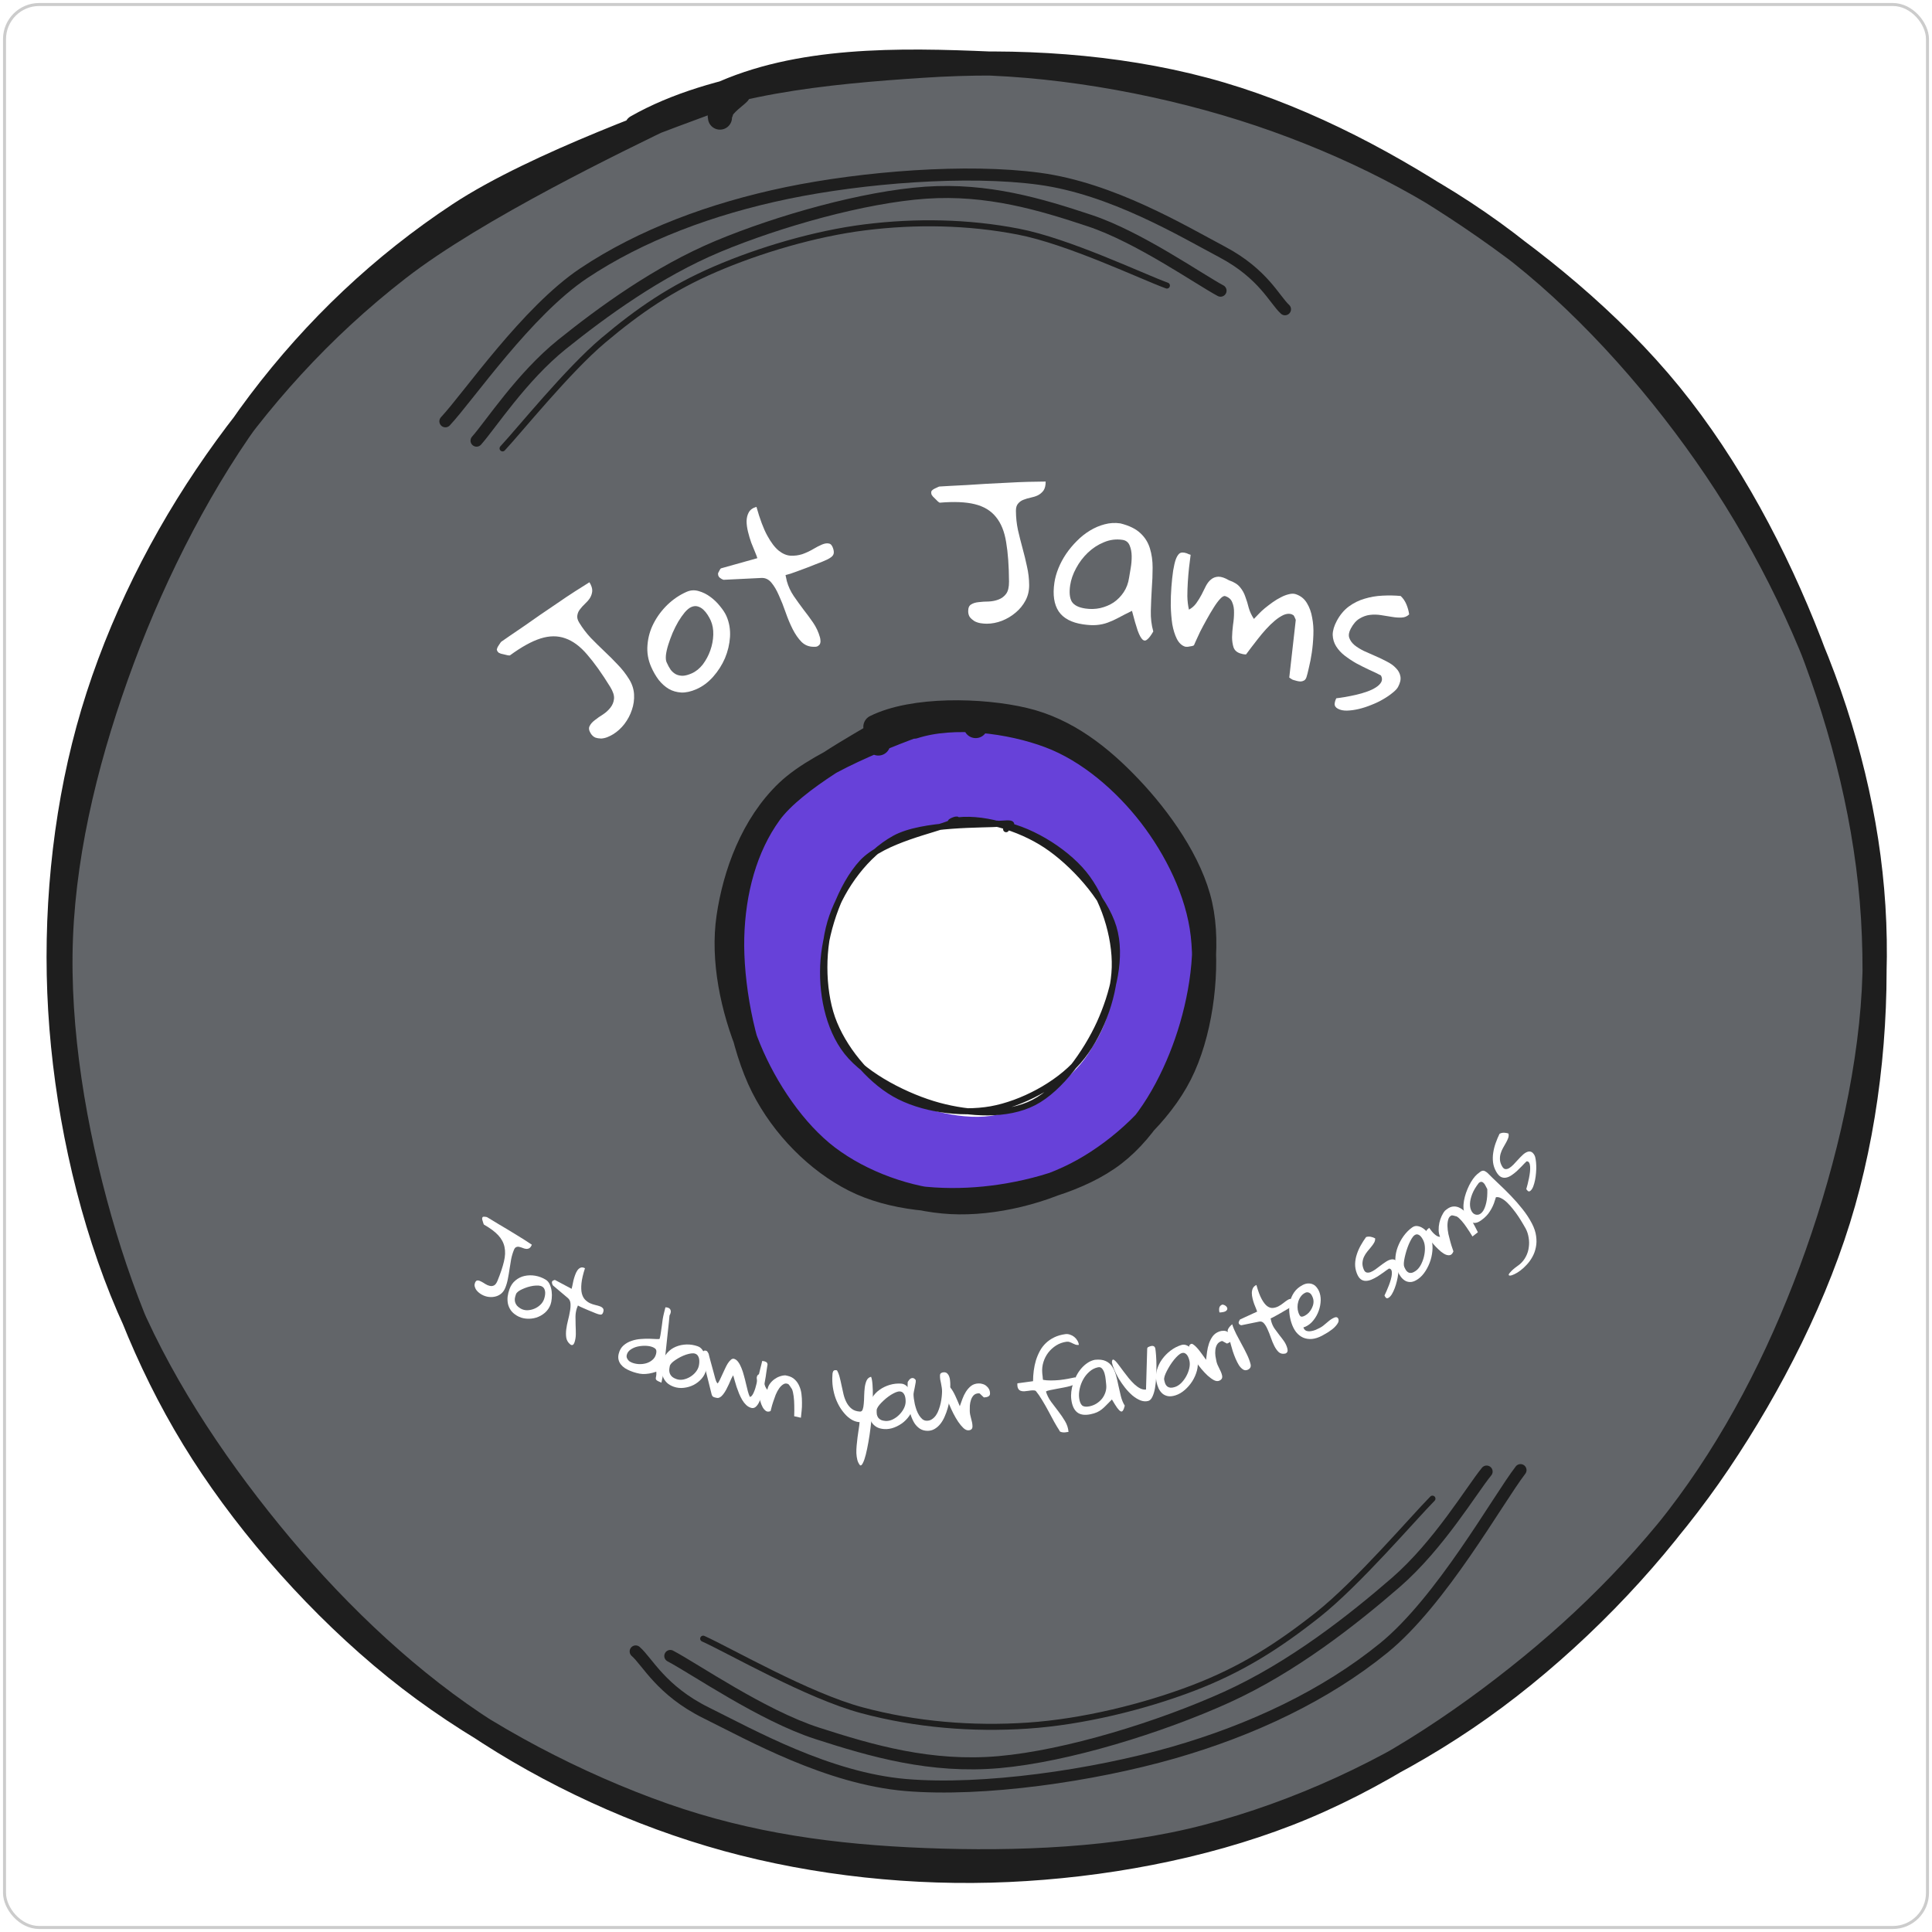 <svg width="642" height="642" viewBox="0 0 642 642" fill="none" xmlns="http://www.w3.org/2000/svg">
<g filter="url(#filter0_d_9_13)">
<g clip-path="url(#clip0_9_13)">
<rect x="1" y="1" width="640" height="640" rx="12" fill="white"/>
<path d="M394.56 31.3C424.1 34.2 455.9 53.18 482.24 69.76C508.56 86.34 532.76 107.28 552.54 130.74C572.34 154.2 589.44 182.1 600.94 210.54C612.46 238.98 619.94 270.8 621.62 301.38C623.32 331.94 619.12 363.78 611.06 393.96C603 424.14 589.96 456.26 573.22 482.46C556.48 508.68 534 531.7 510.62 551.22C487.24 570.76 461.46 588.06 432.94 599.6C404.42 611.14 370.4 618.3 339.54 620.5C308.68 622.72 277.84 620.34 247.74 612.88C217.66 605.42 185.14 592.56 159.04 575.76C132.94 558.98 110.94 536.36 91.18 512.18C71.44 487.98 52 459.24 40.52 430.66C29.06 402.1 24.18 371.52 22.32 340.72C20.48 309.92 21.62 276.2 29.4 245.86C37.16 215.52 52.22 184.68 68.96 158.7C85.68 132.74 106 109.86 129.78 90.08C153.56 70.3 183.1 51.18 211.64 40.02C240.16 28.86 267.3 23.68 300.9 23.16C334.5 22.64 392.28 33.12 413.2 36.94C434.14 40.76 427.86 41.82 426.5 46.1M424.78 41.98C454.32 47.48 485.2 65 509.06 83.54C532.94 102.08 551.18 126.86 567.98 153.24C584.78 179.64 600.92 211.7 609.86 241.84C618.82 271.98 622.92 303.84 621.7 334.08C620.46 364.3 613.22 394.8 602.44 423.18C591.66 451.56 576.24 479.68 557 504.34C537.78 528.98 512.82 553.68 487.04 571.12C461.26 588.54 431.66 600.56 402.32 608.9C373 617.22 341.62 621.88 311.06 621.06C280.48 620.24 247.9 615.04 218.92 603.96C189.94 592.88 162.06 574.06 137.14 554.58C112.24 535.1 86.94 512.2 69.48 487.04C52 461.88 39.88 433.02 32.3 403.66C24.72 374.32 22.8 342.5 23.98 310.94C25.16 279.4 28.78 243.84 39.38 214.34C49.98 184.84 68.64 158.14 87.6 133.94C106.58 109.76 128.06 86.08 153.18 69.2C178.28 52.34 208.74 40.72 238.3 32.74C267.84 24.76 298.98 20.44 330.48 21.34C361.96 22.22 411.3 33.7 427.22 38.12C443.12 42.52 428.38 43.1 425.9 47.76" fill="#626569"/>
<path d="M211.54 42.14C237.48 27.36 275.1 23.92 306.52 21.86C337.96 19.78 370.58 21.84 400.12 29.7C429.66 37.56 457.94 52.1 483.74 69C509.56 85.9 535.36 106.98 554.98 131.06C574.58 155.16 590.16 184.56 601.4 213.56C612.64 242.56 620.52 274.02 622.4 305.04C624.26 336.06 621.12 369.5 612.58 399.64C604.04 429.8 588.44 460.26 571.14 485.92C553.82 511.6 532.54 534.22 508.7 553.68C484.88 573.14 457.1 591.42 428.14 602.7C399.18 613.98 366.04 620 334.94 621.4C303.84 622.82 271.12 619.34 241.56 611.22C211.98 603.08 182.82 589.64 157.52 572.64C132.2 555.62 109.2 533.14 89.68 509.18C70.16 485.22 52.02 457.8 40.42 428.88C28.8 399.96 21.86 366.72 20 335.64C18.14 304.56 21.2 271.98 29.28 242.42C37.36 212.84 51.3 183.76 68.48 158.24C85.66 132.72 106.48 109.38 132.4 89.28C158.32 69.16 206.16 46.22 224.04 37.56C241.9 28.9 238.16 32.42 239.66 37.3M238.18 31.86C265.04 19.28 298.52 19.78 329.54 21.14C360.56 22.48 395.02 29.44 424.32 39.96C453.6 50.46 480.96 64.84 505.28 84.18C529.6 103.5 552.5 129.68 570.2 155.92C587.9 182.16 602.72 212.72 611.46 241.58C620.2 270.44 624.26 298.98 622.66 329.1C621.04 359.22 612.66 393.08 601.78 422.32C590.9 451.58 576.48 479.78 557.38 504.58C538.26 529.36 513.1 553.44 487.1 571.04C461.08 588.66 431.28 602.38 401.32 610.22C371.38 618.08 337.5 619.28 307.36 618.1C277.22 616.92 249.06 613.16 220.5 603.12C191.96 593.08 161.08 577.14 136.08 557.9C111.08 538.64 87.6 513.06 70.46 487.6C53.3 462.16 41.56 434.6 33.18 405.22C24.82 375.84 19.02 342.38 20.26 311.36C21.52 280.34 29.7 248.7 40.7 219.08C51.7 189.48 67.6 158.32 86.26 133.66C104.9 109.02 127.04 88.06 152.58 71.2C178.14 54.34 225.1 37.84 239.54 32.48C253.98 27.14 237.94 34.14 239.24 39.08" fill="#626569"/>
<path d="M211.54 42.14C237.48 27.36 275.1 23.92 306.52 21.86C337.96 19.78 370.58 21.84 400.12 29.7C429.66 37.56 457.94 52.1 483.74 69C509.56 85.9 535.36 106.98 554.98 131.06C574.58 155.16 590.16 184.56 601.4 213.56C612.64 242.56 620.52 274.02 622.4 305.04C624.26 336.06 621.12 369.5 612.58 399.64C604.04 429.8 588.44 460.26 571.14 485.92C553.82 511.6 532.54 534.22 508.7 553.68C484.88 573.14 457.1 591.42 428.14 602.7C399.18 613.98 366.04 620 334.94 621.4C303.84 622.82 271.12 619.34 241.56 611.22C211.98 603.08 182.82 589.64 157.52 572.64C132.2 555.62 109.2 533.14 89.68 509.18C70.16 485.22 52.02 457.8 40.42 428.88C28.8 399.96 21.86 366.72 20 335.64C18.14 304.56 21.2 271.98 29.28 242.42C37.36 212.84 51.3 183.76 68.48 158.24C85.66 132.72 106.48 109.38 132.4 89.28C158.32 69.16 206.16 46.22 224.04 37.56C241.9 28.9 238.16 32.42 239.66 37.3M238.18 31.86C265.04 19.28 298.52 19.78 329.54 21.14C360.56 22.48 395.02 29.44 424.32 39.96C453.6 50.46 480.96 64.84 505.28 84.18C529.6 103.5 552.5 129.68 570.2 155.92C587.9 182.16 602.72 212.72 611.46 241.58C620.2 270.44 624.26 298.98 622.66 329.1C621.04 359.22 612.66 393.08 601.78 422.32C590.9 451.58 576.48 479.78 557.38 504.58C538.26 529.36 513.1 553.44 487.1 571.04C461.08 588.66 431.28 602.38 401.32 610.22C371.38 618.08 337.5 619.28 307.36 618.1C277.22 616.92 249.06 613.16 220.5 603.12C191.96 593.08 161.08 577.14 136.08 557.9C111.08 538.64 87.6 513.06 70.46 487.6C53.3 462.16 41.56 434.6 33.18 405.22C24.82 375.84 19.02 342.38 20.26 311.36C21.52 280.34 29.7 248.7 40.7 219.08C51.7 189.48 67.6 158.32 86.26 133.66C104.9 109.02 127.04 88.06 152.58 71.2C178.14 54.34 225.1 37.84 239.54 32.48C253.98 27.14 237.94 34.14 239.24 39.08" stroke="#1E1E1E" stroke-width="8" stroke-linecap="round"/>
<path d="M353.02 244.373C365.92 248.773 378.58 262.513 386.82 274.493C395.08 286.493 401.9 301.833 402.52 316.333C403.12 330.853 398.08 348.933 390.52 361.533C382.98 374.133 370.52 385.873 357.18 391.953C343.84 398.033 325.04 399.713 310.5 397.993C295.96 396.273 280.88 390.773 269.98 381.613C259.1 372.473 249.42 356.833 245.16 343.073C240.92 329.293 240.72 312.733 244.5 298.993C248.26 285.253 257.34 270.253 267.82 260.633C278.3 251.033 292.76 243.513 307.38 241.293C322 239.073 347.58 245.893 355.58 247.333C363.56 248.773 355.92 248.533 355.3 249.933M324.84 241.033C338.12 240.253 354.9 245.533 366.22 253.393C377.52 261.253 387.02 275.033 392.74 288.193C398.46 301.353 403.08 317.553 400.52 332.373C397.98 347.193 387.62 366.373 377.42 377.133C367.22 387.893 353.06 393.593 339.36 396.933C325.64 400.253 308.28 402.133 295.12 397.153C281.96 392.173 268.92 378.413 260.42 367.033C251.92 355.653 245.76 343.353 244.12 328.893C242.48 314.413 244.46 293.193 250.56 280.193C256.66 267.193 267.98 258.013 280.74 250.913C293.48 243.793 319.72 238.973 327.08 237.573C334.44 236.173 325.54 240.913 324.86 242.453" fill="#6741D9"/>
<path d="M303.72 241.473C316.96 237.213 335.6 239.633 348.7 244.553C361.8 249.453 373.78 259.933 382.28 270.933C390.76 281.953 398.02 296.273 399.66 310.633C401.3 324.973 398.76 343.933 392.12 356.993C385.5 370.033 372.52 381.893 359.86 388.953C347.18 396.033 330.2 400.193 316.08 399.453C301.96 398.713 286.3 393.013 275.12 384.553C263.92 376.073 254.46 361.913 248.96 348.613C243.46 335.313 239.96 318.993 242.08 304.733C244.18 290.473 250.04 274.133 261.62 263.073C273.18 252.013 301.1 242.013 311.54 238.393C321.98 234.753 323.72 239.553 324.22 241.273M290.88 241.533C303.48 235.273 326.28 235.793 340.38 239.153C354.46 242.493 365.72 251.413 375.48 261.693C385.24 271.953 395.78 286.633 398.9 300.753C402.04 314.873 399.06 332.573 394.28 346.353C389.5 360.153 381.44 374.853 370.24 383.493C359.04 392.153 341.46 396.833 327.08 398.253C312.68 399.693 296.18 398.313 283.92 392.113C271.64 385.913 260.22 374.513 253.44 361.073C246.68 347.633 242.92 326.593 243.32 311.453C243.72 296.293 247.58 281.593 255.84 270.193C264.1 258.793 286.86 246.913 292.86 243.053C298.86 239.213 291.76 245.473 291.86 247.073" stroke="#1E1E1E" stroke-width="8" stroke-linecap="round"/>
<path d="M427 102.767C423.523 99.599 419.787 90.986 406.189 83.761C392.59 76.537 369.506 62.686 345.407 59.407C321.291 56.142 286.794 58.907 261.542 64.13C236.306 69.368 212.879 78.176 193.943 90.819C175.026 103.462 155.66 131.803 148 140" stroke="#1E1E1E" stroke-width="4" stroke-linecap="round"/>
<path d="M405.583 96.594C398.34 92.718 378.419 78.743 362.104 73.321C345.766 67.887 328.192 62.615 307.622 64.028C287.038 65.462 258.791 73.443 238.638 81.846C218.488 90.265 200.089 103.736 186.695 114.496C173.323 125.27 163.073 141.114 158.355 146.426" stroke="#1E1E1E" stroke-width="4" stroke-linecap="round"/>
<path d="M387.763 94.89C379.533 91.907 355.061 80.182 338.356 76.963C321.647 73.729 304.334 73.447 287.54 75.529C270.766 77.606 252.135 83.2 237.633 89.461C223.11 95.725 212.231 103.181 200.463 113.104C188.694 123.026 172.585 143.021 167 149" stroke="#1E1E1E" stroke-width="2" stroke-linecap="round"/>
<path d="M323.868 272.222C333.888 272.162 348.388 278.562 356.128 285.962C363.868 293.362 369.108 306.262 370.268 316.582C371.428 326.902 368.868 339.142 363.048 347.822C357.248 356.522 345.528 365.742 335.428 368.702C325.308 371.642 312.008 369.582 302.388 365.522C292.788 361.462 282.448 353.342 277.728 344.322C273.028 335.282 271.688 321.702 274.148 311.342C276.608 300.962 283.928 288.462 292.508 282.082C301.108 275.682 319.988 274.502 325.688 273.022C331.408 271.562 326.948 272.442 326.748 273.242M330.988 272.722C340.788 274.422 353.548 283.522 360.008 291.962C366.488 300.402 369.988 313.022 369.808 323.322C369.608 333.642 365.668 345.882 358.888 353.802C352.108 361.702 339.788 369.382 329.128 370.822C318.468 372.282 303.928 368.202 294.948 362.462C285.948 356.722 278.188 346.342 275.208 336.382C272.228 326.422 273.128 312.442 277.108 302.702C281.088 292.962 290.088 282.722 299.108 277.942C308.128 273.162 325.588 274.742 331.268 274.042C336.968 273.342 333.108 273.102 333.248 273.782" fill="white"/>
<path d="M331.368 273.682C341.248 274.862 353.628 282.322 360.148 290.282C366.648 298.242 370.748 311.082 370.428 321.482C370.128 331.862 365.188 344.782 358.328 352.622C351.468 360.482 339.488 366.782 329.308 368.602C319.128 370.402 306.028 368.542 297.228 363.482C288.428 358.442 279.988 348.122 276.528 338.302C273.088 328.482 273.068 314.502 276.528 304.562C279.988 294.602 287.908 283.742 297.288 278.602C306.668 273.462 326.588 274.202 332.768 273.702C338.948 273.182 334.568 274.802 334.328 275.542M316.468 272.842C325.848 271.102 338.628 274.942 347.548 280.822C356.468 286.702 367.028 298.262 370.008 308.122C372.988 317.982 369.808 330.282 365.408 340.002C360.988 349.702 352.428 361.802 343.528 366.362C334.608 370.942 322.288 370.202 311.948 367.402C301.608 364.602 287.828 357.682 281.448 349.602C275.068 341.522 272.828 329.422 273.668 318.922C274.508 308.422 279.448 294.202 286.488 286.622C293.528 279.062 311.008 275.722 315.908 273.502C320.808 271.282 315.528 272.722 315.908 273.262" stroke="#1E1E1E" stroke-width="2" stroke-linecap="round"/>
<path d="M211.232 548.769C215.144 552.169 219.702 561.778 234.65 569.172C249.598 576.567 275.08 590.935 300.92 593.154C326.778 595.356 363.258 590.009 389.745 582.436C416.213 574.85 440.515 563.296 459.781 547.645C479.028 531.996 497.68 498.374 505.264 488.519" stroke="#1E1E1E" stroke-width="4" stroke-linecap="round"/>
<path d="M222.74 550.277C230.867 554.558 253.333 570.102 271.529 575.975C289.75 581.861 309.33 587.54 331.991 585.553C354.669 583.543 385.583 573.937 407.549 564C429.51 554.045 449.367 538.37 463.791 525.873C478.19 513.362 488.97 495.134 494 489" stroke="#1E1E1E" stroke-width="4" stroke-linecap="round"/>
<path d="M233.665 544.528C242.453 548.487 268.442 563.508 286.419 568.314C304.399 573.138 323.18 574.642 341.515 573.419C359.828 572.199 380.33 567.103 396.383 560.965C412.459 554.825 424.636 547.078 437.902 536.585C451.168 526.091 469.642 504.426 476 498" stroke="#1E1E1E" stroke-width="2" stroke-linecap="round"/>
<path d="M444.053 232.037C444.857 231.948 445.83 231.807 446.973 231.615C448.171 231.406 449.39 231.161 450.628 230.878C451.866 230.596 453.069 230.247 454.236 229.833C455.404 229.418 456.386 228.951 457.184 228.433C458.037 227.897 458.641 227.299 458.995 226.638C459.349 225.977 459.314 225.249 458.888 224.454C457.713 223.825 456.398 223.191 454.943 222.554C453.508 221.88 452.092 221.17 450.696 220.423C449.32 219.638 448.03 218.782 446.825 217.854C445.658 216.945 444.717 215.922 444.003 214.783C443.289 213.645 442.905 212.376 442.851 210.976C442.853 209.56 443.307 208.006 444.211 206.317C445.273 204.333 446.594 202.748 448.175 201.562C449.811 200.359 451.579 199.485 453.477 198.942C455.394 198.361 457.37 198.025 459.405 197.933C461.496 197.823 463.508 197.861 465.441 198.045C466.259 198.814 466.894 199.745 467.349 200.839C467.803 201.932 468.107 203.041 468.262 204.164C467.573 204.834 466.724 205.183 465.717 205.211C464.746 205.259 463.676 205.182 462.508 204.982C461.375 204.801 460.178 204.609 458.917 204.406C457.655 204.203 456.416 204.178 455.2 204.33C454.04 204.466 452.901 204.872 451.782 205.549C450.683 206.19 449.711 207.3 448.865 208.879C448.236 210.055 448.068 211.075 448.36 211.941C448.653 212.807 449.218 213.605 450.055 214.337C450.912 215.032 451.956 215.686 453.188 216.298C454.44 216.873 455.719 217.44 457.027 217.999C458.372 218.577 459.65 219.19 460.863 219.839C462.094 220.452 463.099 221.179 463.878 222.021C464.675 222.826 465.163 223.725 465.34 224.718C465.554 225.73 465.297 226.916 464.57 228.275C464.255 228.863 463.65 229.508 462.754 230.21C461.895 230.932 460.85 231.648 459.618 232.36C458.443 233.054 457.14 233.679 455.707 234.236C454.312 234.812 452.91 235.267 451.503 235.6C450.152 235.917 448.852 236.095 447.601 236.135C446.408 236.157 445.407 235.952 444.599 235.52C443.827 235.107 443.461 234.556 443.498 233.867C443.573 233.198 443.758 232.588 444.053 232.037Z" fill="white"/>
<path d="M390.638 186.095C390.972 185.109 391.39 184.393 391.893 183.947C392.435 183.515 393.259 183.486 394.364 183.86C394.482 183.9 394.693 183.993 394.995 184.14C395.35 184.26 395.567 184.333 395.646 184.36C395.508 185.677 395.33 187.112 395.112 188.666C394.947 190.194 394.814 191.755 394.714 193.348C394.614 194.942 394.561 196.53 394.553 198.111C394.585 199.705 394.763 201.195 395.085 202.58C396.05 202.071 396.863 201.357 397.527 200.438C398.19 199.518 398.774 198.572 399.279 197.6C399.798 196.588 400.277 195.628 400.716 194.721C401.208 193.788 401.785 193.059 402.446 192.535C403.121 191.972 403.926 191.673 404.861 191.638C405.837 191.616 407.021 192.017 408.413 192.84C410.071 193.402 411.286 194.165 412.059 195.131C412.845 196.057 413.433 197.114 413.823 198.301C414.265 199.463 414.641 200.69 414.952 201.983C415.314 203.25 415.888 204.478 416.673 205.667C417.084 205.234 417.594 204.703 418.203 204.074C418.825 203.405 419.533 202.742 420.327 202.087C421.173 201.406 422.033 200.752 422.906 200.123C423.831 199.469 424.743 198.92 425.641 198.476C426.552 197.993 427.437 197.654 428.294 197.461C429.165 197.228 429.936 197.225 430.607 197.452C432.225 198 433.452 198.987 434.289 200.415C435.138 201.802 435.717 203.406 436.025 205.226C436.385 207.019 436.521 208.957 436.432 211.038C436.356 213.08 436.182 215.023 435.91 216.866C435.638 218.71 435.314 220.381 434.938 221.882C434.614 223.356 434.346 224.409 434.132 225.04C433.958 225.553 433.706 225.908 433.376 226.104C433.046 226.3 432.676 226.417 432.268 226.454C431.872 226.453 431.451 226.398 431.003 226.29C430.595 226.196 430.214 226.089 429.859 225.969C429.78 225.942 429.661 225.902 429.503 225.848C429.359 225.755 429.195 225.656 429.011 225.55C428.866 225.457 428.669 225.324 428.42 225.151L430.565 206.148C430.606 206.03 430.521 205.759 430.312 205.337C430.117 204.875 429.954 204.577 429.822 204.445C429.704 204.405 429.612 204.352 429.547 204.286C429.468 204.259 429.408 204.239 429.369 204.225C429.343 204.173 429.31 204.14 429.271 204.126C428.442 203.846 427.539 203.914 426.562 204.331C425.624 204.761 424.666 205.382 423.687 206.195C422.708 207.007 421.729 207.951 420.749 209.027C419.768 210.103 418.847 211.198 417.986 212.314C417.137 213.391 416.355 214.402 415.639 215.347C414.976 216.266 414.452 216.969 414.068 217.454C413.883 217.48 413.541 217.452 413.04 217.37C412.553 217.249 412.231 217.162 412.073 217.109C410.968 216.735 410.247 216.072 409.908 215.122C409.584 214.132 409.418 212.998 409.411 211.72C409.443 210.455 409.548 209.105 409.726 207.67C409.957 206.208 410.069 204.839 410.062 203.561C410.095 202.296 409.902 201.175 409.485 200.198C409.121 199.195 408.347 198.493 407.163 198.092C406.729 197.945 406.168 198.239 405.479 198.973C404.79 199.708 404.061 200.693 403.291 201.927C402.534 203.123 401.757 204.443 400.959 205.889C400.175 207.295 399.458 208.636 398.806 209.911C398.207 211.16 397.714 212.225 397.328 213.106C396.942 213.987 396.749 214.427 396.749 214.427C396.63 214.519 396.425 214.603 396.135 214.681C395.858 214.719 395.555 214.771 395.225 214.835C394.935 214.913 394.638 214.944 394.335 214.929C394.071 214.928 393.88 214.908 393.762 214.867C392.657 214.493 391.759 213.639 391.067 212.305C390.388 210.931 389.882 209.308 389.548 207.436C389.267 205.537 389.099 203.5 389.043 201.326C389.027 199.165 389.097 197.077 389.251 195.062C389.406 193.047 389.599 191.242 389.83 189.649C390.101 188.069 390.37 186.885 390.638 186.095Z" fill="white"/>
<path d="M376.159 202.982C374.434 203.823 372.931 204.591 371.65 205.286C370.415 205.947 369.219 206.486 368.062 206.906C366.906 207.325 365.688 207.587 364.408 207.693C363.171 207.806 361.665 207.731 359.893 207.47C356.059 206.905 353.364 205.475 351.807 203.182C350.256 200.847 349.778 197.66 350.374 193.621C350.605 192.054 351.051 190.456 351.712 188.827C352.374 187.198 353.217 185.617 354.244 184.083C355.317 182.515 356.52 181.071 357.852 179.751C359.19 178.39 360.644 177.235 362.216 176.288C363.788 175.34 365.405 174.652 367.069 174.224C368.78 173.76 370.522 173.659 372.294 173.92C375.22 174.646 377.439 175.731 378.953 177.176C380.473 178.579 381.529 180.272 382.121 182.255C382.719 184.196 383.016 186.325 383.012 188.641C383.013 190.915 382.92 193.26 382.732 195.675C382.586 198.096 382.481 200.524 382.417 202.957C382.353 205.39 382.626 207.684 383.235 209.837C382.498 211.119 381.843 211.991 381.269 212.454C380.731 212.964 380.2 212.991 379.678 212.535C379.156 212.079 378.609 211.072 378.039 209.514C377.509 207.961 376.883 205.784 376.159 202.982ZM355.611 194.519C355.265 196.869 355.442 198.664 356.144 199.905C356.893 201.11 358.401 201.88 360.668 202.214C362.358 202.463 364.008 202.412 365.618 202.06C367.276 201.672 368.758 201.048 370.064 200.188C371.376 199.287 372.492 198.145 373.411 196.765C374.331 195.384 374.924 193.787 375.192 191.973C375.301 191.231 375.474 190.204 375.71 188.891C375.951 187.537 376.066 186.185 376.055 184.835C376.043 183.486 375.819 182.294 375.381 181.261C374.95 180.187 374.157 179.565 373.003 179.394C370.86 179.078 368.799 179.343 366.821 180.189C364.85 180.993 363.08 182.143 361.511 183.639C359.943 185.134 358.636 186.858 357.59 188.809C356.55 190.72 355.891 192.623 355.611 194.519Z" fill="white"/>
<path d="M321.728 203.11C321.721 201.985 322.05 201.233 322.714 200.854C323.379 200.434 324.21 200.179 325.21 200.089C326.251 199.958 327.355 199.889 328.521 199.882C329.688 199.833 330.77 199.619 331.767 199.238C332.807 198.856 333.657 198.226 334.319 197.347C334.98 196.468 335.305 195.112 335.294 193.279C335.263 188.071 334.945 183.697 334.34 180.159C333.778 176.621 332.636 173.815 330.915 171.742C329.236 169.669 326.894 168.266 323.889 167.534C320.927 166.802 317.051 166.638 312.261 167.042C312.136 167.001 311.927 166.856 311.634 166.608C311.382 166.359 311.11 166.09 310.816 165.8C310.523 165.51 310.25 165.241 309.999 164.993C309.789 164.702 309.642 164.495 309.558 164.37C309.516 164.287 309.494 164.204 309.494 164.121C309.451 163.996 309.43 163.85 309.429 163.684C309.428 163.6 309.448 163.496 309.489 163.371C309.489 163.287 309.509 163.204 309.55 163.12C309.674 162.995 309.84 162.848 310.048 162.68C310.297 162.512 310.567 162.364 310.857 162.237C311.19 162.069 311.46 161.942 311.668 161.858C311.917 161.731 312.104 161.667 312.229 161.667C313.02 161.62 314.208 161.551 315.79 161.458C317.415 161.365 319.248 161.27 321.289 161.175C323.33 161.038 325.516 160.899 327.849 160.76C330.223 160.621 332.577 160.503 334.909 160.406C337.284 160.266 339.533 160.169 341.658 160.115C343.824 160.06 345.761 160.028 347.47 160.018C347.478 161.309 347.234 162.311 346.738 163.022C346.242 163.692 345.62 164.216 344.872 164.596C344.166 164.933 343.376 165.188 342.502 165.36C341.669 165.532 340.879 165.766 340.131 166.062C339.424 166.316 338.822 166.736 338.326 167.323C337.829 167.867 337.584 168.681 337.591 169.765C337.604 171.931 337.825 174.034 338.253 176.073C338.724 178.112 339.236 180.151 339.79 182.189C340.344 184.186 340.835 186.204 341.264 188.243C341.735 190.282 341.976 192.343 341.989 194.426C342 196.301 341.594 198.012 340.77 199.559C339.945 201.105 338.849 202.445 337.481 203.578C336.155 204.711 334.639 205.616 332.935 206.293C331.272 206.928 329.607 207.251 327.941 207.261C327.274 207.265 326.565 207.206 325.814 207.086C325.105 206.965 324.437 206.74 323.81 206.41C323.225 206.039 322.722 205.605 322.303 205.107C321.924 204.568 321.733 203.902 321.728 203.11Z" fill="white"/>
<path d="M238.647 191.137C238.613 191.016 238.605 190.91 238.623 190.819C238.6 190.739 238.592 190.633 238.599 190.501C238.703 190.255 238.871 189.927 239.102 189.516C239.333 189.105 239.488 188.889 239.569 188.866L251.666 185.478C251.542 185.036 251.285 184.351 250.895 183.422C250.505 182.493 250.087 181.463 249.64 180.333C249.234 179.192 248.877 177.994 248.569 176.739C248.249 175.444 248.089 174.256 248.089 173.174C248.118 172.041 248.363 171.063 248.826 170.242C249.317 169.368 250.164 168.763 251.368 168.426C252.503 172.478 253.694 175.65 254.941 177.94C256.188 180.23 257.459 181.908 258.753 182.973C260.086 184.028 261.411 184.587 262.727 184.651C264.044 184.715 265.318 184.553 266.55 184.164C267.812 183.724 268.999 183.175 270.113 182.517C271.227 181.859 272.228 181.34 273.117 180.961C274.047 180.571 274.837 180.458 275.489 180.622C276.129 180.745 276.607 181.369 276.921 182.492C277.157 183.335 277.125 183.993 276.825 184.466C276.565 184.929 275.922 185.412 274.895 185.916C274.585 186.046 274.066 186.278 273.337 186.612C272.637 186.894 271.837 187.205 270.937 187.544C270.037 187.882 269.082 188.258 268.072 188.671C267.052 189.043 266.091 189.399 265.191 189.737C264.291 190.076 263.465 190.372 262.714 190.626C261.951 190.84 261.39 190.997 261.029 191.098C261.085 191.299 261.16 191.645 261.255 192.138C261.35 192.631 261.42 192.957 261.465 193.118C261.959 194.883 262.723 196.53 263.757 198.058C264.779 199.545 265.842 201.022 266.945 202.487C268.088 203.941 269.17 205.412 270.193 206.899C271.215 208.387 271.974 210.013 272.468 211.779C272.558 212.1 272.614 212.452 272.635 212.836C272.684 213.168 272.648 213.502 272.526 213.84C272.433 214.125 272.223 214.379 271.896 214.6C271.62 214.851 271.153 214.96 270.495 214.928C268.858 214.954 267.473 214.411 266.339 213.301C265.246 212.179 264.266 210.766 263.399 209.062C262.521 207.317 261.736 205.439 261.042 203.426C260.348 201.414 259.614 199.564 258.839 197.878C258.092 196.139 257.264 194.727 256.354 193.641C255.432 192.514 254.31 191.985 252.988 192.052L240.631 192.658C240.47 192.703 240.185 192.61 239.774 192.379C239.352 192.107 239.078 191.903 238.953 191.765C238.89 191.696 238.842 191.601 238.808 191.481C238.746 191.412 238.692 191.297 238.647 191.137Z" fill="white"/>
<path d="M216.384 221.613C215.347 219.247 214.939 216.81 215.16 214.302C215.364 211.756 216.045 209.365 217.203 207.129C218.383 204.838 219.915 202.78 221.799 200.954C223.721 199.111 225.846 197.679 228.174 196.66C229.472 196.091 230.8 196.009 232.161 196.414C233.559 196.802 234.869 197.457 236.091 198.377C237.296 199.259 238.363 200.293 239.292 201.478C240.259 202.647 240.96 203.727 241.394 204.719C242.331 206.857 242.727 209.162 242.582 211.636C242.421 214.072 241.863 216.432 240.907 218.716C239.935 220.962 238.628 223.013 236.985 224.87C235.342 226.727 233.49 228.107 231.429 229.01C229.597 229.812 227.918 230.184 226.391 230.125C224.847 230.028 223.468 229.632 222.253 228.936C221.022 228.201 219.906 227.212 218.905 225.967C217.927 224.667 217.086 223.216 216.384 221.613ZM221.501 220.054C221.935 221.046 222.396 221.89 222.883 222.587C223.392 223.228 223.973 223.724 224.627 224.074C225.319 224.408 226.094 224.569 226.953 224.556C227.795 224.506 228.751 224.247 229.819 223.778C231.232 223.16 232.476 222.159 233.554 220.778C234.615 219.357 235.44 217.813 236.028 216.145C236.638 214.423 236.969 212.685 237.021 210.934C237.072 209.183 236.797 207.62 236.195 206.247C235.928 205.636 235.578 204.993 235.146 204.318C234.713 203.643 234.23 203.059 233.695 202.565C233.161 202.072 232.553 201.724 231.873 201.521C231.193 201.319 230.471 201.385 229.708 201.719C229.021 202.02 228.301 202.609 227.547 203.484C226.832 204.344 226.118 205.362 225.405 206.538C224.731 207.698 224.098 208.953 223.507 210.304C222.954 211.638 222.478 212.938 222.077 214.206C221.677 215.473 221.413 216.635 221.285 217.692C221.195 218.732 221.266 219.519 221.501 220.054Z" fill="white"/>
<path d="M196.277 243.678C195.686 242.721 195.576 241.907 195.946 241.238C196.295 240.534 196.873 239.883 197.681 239.287C198.501 238.634 199.408 238.001 200.401 237.389C201.372 236.741 202.185 235.995 202.839 235.151C203.529 234.285 203.928 233.304 204.036 232.21C204.144 231.115 203.717 229.787 202.754 228.227C200.02 223.794 197.475 220.224 195.119 217.516C192.799 214.786 190.365 212.982 187.817 212.106C185.305 211.208 182.575 211.227 179.628 212.164C176.716 213.079 173.32 214.953 169.439 217.788C169.31 217.818 169.056 217.804 168.677 217.744C168.333 217.662 167.96 217.574 167.559 217.479C167.157 217.384 166.785 217.296 166.441 217.214C166.11 217.075 165.877 216.974 165.74 216.912C165.661 216.863 165.6 216.803 165.556 216.732C165.455 216.647 165.36 216.534 165.273 216.392C165.229 216.321 165.192 216.222 165.162 216.093C165.118 216.023 165.092 215.941 165.084 215.848C165.125 215.676 165.19 215.464 165.28 215.213C165.405 214.94 165.559 214.674 165.742 214.414C165.938 214.097 166.103 213.849 166.236 213.668C166.384 213.431 166.51 213.279 166.617 213.213C167.269 212.762 168.246 212.086 169.55 211.184C170.89 210.26 172.406 209.226 174.1 208.083C175.772 206.905 177.568 205.65 179.489 204.319C181.444 202.966 183.393 201.641 185.336 200.345C187.291 198.992 189.163 197.74 190.949 196.589C192.771 195.416 194.41 194.381 195.864 193.484C196.542 194.583 196.854 195.566 196.8 196.431C196.725 197.261 196.466 198.032 196.025 198.745C195.597 199.401 195.054 200.029 194.397 200.631C193.775 201.21 193.222 201.821 192.737 202.463C192.265 203.047 191.969 203.719 191.85 204.478C191.709 205.201 191.923 206.024 192.492 206.946C193.629 208.79 194.911 210.472 196.337 211.991C197.799 213.488 199.297 214.963 200.83 216.416C202.341 217.834 203.809 219.303 205.236 220.821C206.698 222.319 207.976 223.954 209.069 225.727C210.054 227.323 210.596 228.995 210.696 230.745C210.796 232.495 210.557 234.209 209.977 235.888C209.433 237.546 208.609 239.107 207.505 240.571C206.414 241.978 205.16 243.119 203.741 243.994C203.174 244.344 202.538 244.663 201.834 244.95C201.166 245.215 200.478 245.37 199.771 245.415C199.078 245.402 198.422 245.292 197.805 245.085C197.202 244.821 196.692 244.352 196.277 243.678Z" fill="white"/>
<path d="M507.181 395.125C507.311 394.698 507.455 394.173 507.614 393.551C507.778 392.897 507.931 392.225 508.074 391.535C508.217 390.845 508.327 390.158 508.404 389.474C508.481 388.79 508.5 388.189 508.461 387.67C508.427 387.118 508.317 386.679 508.132 386.353C507.946 386.027 507.655 385.884 507.258 385.924C506.773 386.38 506.257 386.907 505.711 387.503C505.154 388.082 504.588 388.642 504.011 389.184C503.424 389.708 502.826 390.173 502.218 390.578C501.624 390.968 501.033 391.218 500.443 391.328C499.853 391.438 499.28 391.352 498.723 391.069C498.171 390.754 497.658 390.18 497.184 389.347C496.628 388.369 496.28 387.348 496.141 386.284C496.006 385.188 496.027 384.098 496.203 383.016C496.369 381.915 496.642 380.839 497.022 379.787C497.407 378.702 497.834 377.691 498.301 376.751C498.768 376.507 499.261 376.391 499.78 376.403C500.3 376.415 500.794 376.506 501.264 376.676C501.384 377.174 501.347 377.682 501.151 378.199C500.971 378.702 500.723 379.227 500.406 379.775C500.104 380.309 499.784 380.873 499.447 381.468C499.11 382.063 498.846 382.686 498.657 383.336C498.473 383.954 498.398 384.621 498.433 385.339C498.458 386.038 498.692 386.776 499.135 387.555C499.465 388.135 499.828 388.446 500.226 388.489C500.623 388.533 501.05 388.423 501.507 388.161C501.953 387.881 502.421 387.496 502.912 387.007C503.393 386.5 503.875 385.977 504.361 385.437C504.861 384.884 505.362 384.371 505.863 383.901C506.354 383.412 506.843 383.063 507.33 382.855C507.807 382.629 508.257 382.581 508.681 382.711C509.12 382.827 509.529 383.22 509.911 383.89C510.075 384.18 510.203 384.629 510.294 385.239C510.399 385.834 510.465 386.523 510.49 387.305C510.521 388.054 510.498 388.854 510.422 389.703C510.361 390.539 510.252 391.35 510.094 392.137C509.941 392.892 509.745 393.591 509.505 394.234C509.269 394.844 508.985 395.306 508.651 395.62C508.332 395.919 508.042 395.983 507.781 395.812C507.536 395.626 507.336 395.397 507.181 395.125Z" fill="white"/>
<path d="M505.008 420.126C505.892 419.365 506.581 418.492 507.073 417.506C507.575 416.538 507.89 415.518 508.017 414.445C508.169 413.377 508.15 412.309 507.96 411.242C507.795 410.18 507.477 409.196 507.005 408.29C506.764 407.829 506.423 407.239 505.981 406.523C505.555 405.792 505.071 405.018 504.53 404.199C503.989 403.38 503.398 402.577 502.759 401.789C502.136 400.987 501.502 400.275 500.857 399.653C500.203 399.012 499.551 398.529 498.901 398.205C498.258 397.849 497.656 397.725 497.095 397.833C496.877 398.556 496.653 399.244 496.422 399.898C496.181 400.534 495.901 401.136 495.58 401.707C495.26 402.277 494.904 402.824 494.514 403.347C494.114 403.852 493.653 404.329 493.132 404.777C492.453 405.362 491.831 405.791 491.264 406.065C490.713 406.325 490.181 406.422 489.666 406.356C489.168 406.277 488.69 406.019 488.234 405.582C487.777 405.145 487.323 404.493 486.87 403.624C486.553 403.015 486.371 402.315 486.325 401.525C486.27 400.716 486.317 399.886 486.468 399.033C486.624 398.149 486.852 397.27 487.152 396.397C487.467 395.51 487.82 394.671 488.208 393.881C488.613 393.078 489.041 392.362 489.491 391.734C489.957 391.092 490.403 390.587 490.829 390.22C491.24 389.867 491.589 389.593 491.876 389.399C492.154 389.186 492.422 389.063 492.679 389.029C492.926 388.977 493.18 389.026 493.441 389.176C493.708 389.294 494.016 389.511 494.364 389.827C495.478 390.955 496.705 392.147 498.045 393.402C499.385 394.657 500.726 395.978 502.067 397.367C503.408 398.755 504.683 400.213 505.891 401.742C507.125 403.276 508.175 404.874 509.042 406.537C509.812 408.015 510.281 409.418 510.447 410.747C510.639 412.081 510.611 413.322 510.364 414.472C510.142 415.626 509.752 416.698 509.193 417.688C508.649 418.665 508.031 419.518 507.337 420.249C506.652 420.999 505.948 421.645 505.225 422.188C504.501 422.731 503.844 423.136 503.252 423.405C502.669 423.692 502.191 423.85 501.817 423.877C501.458 423.892 501.304 423.771 501.353 423.514C501.428 423.262 501.743 422.857 502.298 422.299C502.853 421.741 503.757 421.016 505.008 420.126ZM491.403 393.098C490.389 394.4 489.658 395.631 489.211 396.792C488.77 397.921 488.527 398.947 488.481 399.869C488.442 400.759 488.566 401.523 488.852 402.16C489.128 402.778 489.488 403.205 489.93 403.439C490.373 403.674 490.857 403.725 491.383 403.594C491.915 403.43 492.402 403.024 492.842 402.378C493.273 401.712 493.62 400.798 493.883 399.635C494.162 398.458 494.277 396.967 494.228 395.162C494.064 394.848 493.886 394.507 493.694 394.137C493.517 393.754 493.32 393.442 493.103 393.201C492.876 392.941 492.623 392.784 492.343 392.73C492.064 392.677 491.75 392.799 491.403 393.098Z" fill="white"/>
<path d="M473.983 410.651C473.751 410.161 473.693 409.729 473.809 409.355C473.916 408.963 474.207 408.581 474.684 408.209L474.93 408.017C475.122 408.28 475.344 408.583 475.596 408.927C475.849 409.272 476.139 409.6 476.466 409.912C476.793 410.224 477.132 410.488 477.481 410.705C477.822 410.903 478.173 411.003 478.534 411.005C478.239 410.333 478.08 409.593 478.058 408.785C478.044 407.946 478.122 407.137 478.294 406.358C478.473 405.548 478.725 404.797 479.05 404.105C479.383 403.381 479.76 402.777 480.183 402.292L480.725 401.869C481.513 401.254 482.285 400.936 483.039 400.914C483.784 400.874 484.493 401.043 485.166 401.42C485.846 401.766 486.481 402.276 487.07 402.951C487.658 403.626 488.206 404.358 488.714 405.148C489.23 405.906 489.687 406.683 490.086 407.48C490.493 408.246 490.83 408.911 491.097 409.476L489.298 410.88C488.666 409.827 488.031 408.84 487.394 407.919C487.149 407.543 486.878 407.161 486.582 406.773C486.278 406.366 485.983 406.003 485.697 405.685C485.403 405.347 485.118 405.054 484.843 404.805C484.559 404.536 484.285 404.338 484.022 404.208C483.92 404.184 483.781 404.151 483.604 404.109C483.443 404.054 483.274 404.005 483.097 403.963C482.92 403.921 482.759 403.891 482.616 403.874C482.473 403.857 482.394 403.854 482.377 403.867C481.813 404.101 481.44 404.547 481.256 405.206C481.064 405.846 480.975 406.586 480.99 407.425C481.004 408.265 481.108 409.151 481.301 410.083C481.511 411.002 481.732 411.874 481.964 412.698C482.187 413.504 482.403 414.199 482.612 414.784C482.812 415.35 482.93 415.695 482.967 415.821C482.717 416.481 482.38 416.886 481.956 417.036C481.524 417.167 481.036 417.135 480.494 416.939C479.969 416.731 479.414 416.39 478.831 415.917C478.264 415.431 477.696 414.894 477.127 414.308C476.548 413.702 475.986 413.083 475.441 412.452C474.912 411.808 474.426 411.208 473.983 410.651Z" fill="white"/>
<path d="M464.337 422.222C463.828 421.034 463.602 419.759 463.66 418.395C463.709 417.012 463.978 415.673 464.464 414.38C464.96 413.055 465.619 411.827 466.442 410.695C467.281 409.551 468.219 408.612 469.256 407.877C469.834 407.468 470.434 407.317 471.057 407.425C471.697 407.521 472.301 407.767 472.87 408.163C473.43 408.54 473.931 409.009 474.371 409.571C474.828 410.121 475.164 410.644 475.377 411.142C475.837 412.214 476.055 413.42 476.031 414.76C475.999 416.081 475.786 417.393 475.392 418.696C474.989 419.98 474.432 421.186 473.719 422.315C473.006 423.444 472.191 424.334 471.273 424.984C470.457 425.562 469.703 425.897 469.01 425.988C468.31 426.06 467.679 425.958 467.117 425.681C466.547 425.386 466.025 424.945 465.551 424.357C465.086 423.737 464.681 423.026 464.337 422.222ZM466.627 420.973C466.841 421.471 467.064 421.887 467.296 422.222C467.537 422.526 467.808 422.745 468.11 422.881C468.429 423.004 468.783 423.028 469.172 422.953C469.552 422.858 469.98 422.642 470.456 422.305C471.085 421.859 471.632 421.222 472.097 420.393C472.554 419.546 472.901 418.651 473.14 417.708C473.387 416.734 473.507 415.775 473.501 414.83C473.495 413.886 473.344 413.069 473.049 412.38C472.918 412.073 472.748 411.756 472.541 411.429C472.334 411.101 472.106 410.826 471.855 410.604C471.605 410.382 471.324 410.244 471.013 410.19C470.701 410.136 470.376 410.229 470.036 410.47C469.73 410.687 469.413 411.061 469.087 411.592C468.778 412.11 468.471 412.714 468.168 413.403C467.882 414.08 467.617 414.805 467.372 415.578C467.144 416.338 466.95 417.075 466.79 417.787C466.63 418.5 466.53 419.145 466.49 419.723C466.466 420.288 466.512 420.705 466.627 420.973Z" fill="white"/>
<path d="M460.059 430.487C460.256 430.093 460.482 429.606 460.739 429.028C461.005 428.419 461.264 427.791 461.515 427.143C461.766 426.495 461.983 425.845 462.167 425.192C462.35 424.539 462.462 423.956 462.504 423.444C462.554 422.901 462.512 422.455 462.375 422.106C462.239 421.756 461.968 421.567 461.562 421.537C461.001 421.898 460.4 422.323 459.757 422.81C459.107 423.278 458.45 423.727 457.784 424.156C457.111 424.565 456.437 424.915 455.761 425.205C455.103 425.484 454.468 425.626 453.857 425.632C453.245 425.638 452.681 425.455 452.164 425.084C451.656 424.683 451.228 424.036 450.88 423.143C450.471 422.095 450.278 421.041 450.302 419.98C450.337 418.889 450.527 417.832 450.872 416.807C451.209 415.764 451.651 414.762 452.197 413.803C452.753 412.812 453.339 411.9 453.955 411.065C454.464 410.907 454.979 410.879 455.5 410.98C456.022 411.081 456.506 411.254 456.953 411.501C456.997 412.007 456.881 412.495 456.604 412.965C456.345 413.423 456.013 413.892 455.608 414.372C455.221 414.84 454.812 415.335 454.38 415.857C453.948 416.378 453.586 416.939 453.295 417.54C453.013 418.111 452.835 418.748 452.759 419.453C452.676 420.138 452.798 420.898 453.123 421.732C453.366 422.353 453.684 422.719 454.078 422.829C454.471 422.94 454.919 422.906 455.419 422.729C455.912 422.533 456.444 422.238 457.014 421.846C457.577 421.435 458.144 421.008 458.717 420.566C459.307 420.113 459.891 419.7 460.469 419.327C461.039 418.935 461.586 418.679 462.109 418.56C462.625 418.422 463.086 418.453 463.493 418.652C463.917 418.84 464.269 419.293 464.549 420.011C464.67 420.322 464.73 420.782 464.726 421.391C464.741 421.989 464.7 422.671 464.605 423.437C464.519 424.172 464.373 424.947 464.165 425.762C463.974 426.565 463.738 427.336 463.457 428.076C463.186 428.786 462.88 429.433 462.539 430.017C462.207 430.571 461.849 430.972 461.463 431.221C461.096 431.458 460.794 431.471 460.558 431.258C460.339 431.035 460.173 430.778 460.059 430.487Z" fill="white"/>
<path d="M429.108 439.496C428.766 438.425 428.544 437.29 428.441 436.092C428.338 434.894 428.409 433.732 428.653 432.606C428.915 431.471 429.375 430.417 430.033 429.444C430.709 428.461 431.647 427.654 432.844 427.022C433.526 426.663 434.17 426.486 434.774 426.491C435.373 426.477 435.917 426.596 436.406 426.848C436.896 427.1 437.318 427.48 437.674 427.988C438.042 428.467 438.328 429.023 438.53 429.658C438.853 430.671 438.946 431.77 438.808 432.955C438.688 434.132 438.377 435.281 437.874 436.404C437.384 437.498 436.728 438.481 435.909 439.353C435.083 440.206 434.15 440.791 433.11 441.108C433.312 441.673 433.636 442.047 434.082 442.23C434.54 442.383 435.037 442.422 435.573 442.348C436.109 442.274 436.645 442.131 437.18 441.918C437.708 441.686 438.176 441.462 438.581 441.249C439.005 441.025 439.388 440.777 439.732 440.503C440.075 440.229 440.415 439.945 440.752 439.652C441.089 439.358 441.429 439.075 441.772 438.801C442.133 438.517 442.526 438.264 442.95 438.04C443.116 437.953 443.285 437.875 443.457 437.808C443.629 437.74 443.802 437.707 443.975 437.709C444.141 437.691 444.296 437.737 444.438 437.847C444.575 437.937 444.678 438.091 444.748 438.31C444.868 438.687 444.84 439.072 444.665 439.466C444.483 439.841 444.218 440.224 443.869 440.616C443.539 440.999 443.151 441.366 442.703 441.718C442.249 442.05 441.802 442.368 441.36 442.67C440.93 442.943 440.522 443.181 440.135 443.386C439.773 443.6 439.5 443.755 439.315 443.853C438.136 444.475 437.013 444.835 435.946 444.934C434.874 445.012 433.901 444.865 433.027 444.49C432.148 444.096 431.372 443.485 430.699 442.658C430.037 441.801 429.507 440.747 429.108 439.496ZM431.42 436.016C431.642 436.711 431.887 437.173 432.154 437.403C432.44 437.624 432.923 437.554 433.605 437.195C434.084 436.942 434.526 436.605 434.929 436.183C435.327 435.742 435.656 435.255 435.917 434.723C436.196 434.182 436.373 433.625 436.449 433.052C436.524 432.479 436.476 431.924 436.305 431.388C436.21 431.091 436.084 430.798 435.928 430.509C435.789 430.211 435.605 429.972 435.376 429.792C435.14 429.591 434.876 429.475 434.586 429.443C434.308 429.381 433.985 429.447 433.616 429.641C433.063 429.933 432.601 430.339 432.229 430.86C431.869 431.351 431.602 431.898 431.428 432.499C431.248 433.081 431.16 433.684 431.166 434.307C431.164 434.911 431.249 435.48 431.42 436.016Z" fill="white"/>
<path d="M411.623 439.711C411.606 439.651 411.602 439.596 411.61 439.547C411.599 439.507 411.594 439.453 411.596 439.384C411.644 439.249 411.721 439.066 411.828 438.836C411.935 438.606 412.007 438.482 412.045 438.464L417.753 435.843C417.692 435.622 417.566 435.284 417.375 434.828C417.184 434.372 416.979 433.867 416.761 433.311C416.561 432.746 416.384 432.148 416.23 431.517C416.07 430.866 415.987 430.259 415.98 429.697C415.986 429.105 416.096 428.579 416.31 428.119C416.537 427.63 416.934 427.255 417.502 426.994C418.066 429.021 418.651 430.586 419.256 431.689C419.862 432.792 420.474 433.574 421.094 434.037C421.732 434.49 422.364 434.687 422.987 434.627C423.611 434.567 424.214 434.392 424.795 434.102C425.39 433.784 425.949 433.414 426.472 432.992C426.995 432.571 427.466 432.23 427.885 431.97C428.322 431.701 428.696 431.586 429.006 431.625C429.31 431.643 429.54 431.934 429.696 432.496C429.814 432.917 429.803 433.262 429.664 433.529C429.543 433.788 429.242 434.085 428.758 434.421C428.613 434.51 428.368 434.668 428.025 434.893C427.696 435.09 427.319 435.308 426.894 435.548C426.47 435.789 426.02 436.052 425.545 436.338C425.064 436.604 424.611 436.858 424.187 437.098C423.762 437.338 423.373 437.551 423.019 437.736C422.659 437.901 422.394 438.023 422.224 438.101C422.252 438.201 422.29 438.376 422.338 438.626C422.386 438.875 422.421 439.04 422.444 439.121C422.689 440.004 423.062 440.806 423.561 441.527C424.055 442.229 424.568 442.921 425.099 443.605C425.65 444.28 426.172 444.968 426.666 445.669C427.16 446.371 427.53 447.163 427.775 448.046C427.82 448.206 427.849 448.386 427.861 448.584C427.887 448.753 427.872 448.93 427.816 449.114C427.774 449.269 427.676 449.416 427.522 449.554C427.393 449.704 427.173 449.794 426.861 449.824C426.086 449.954 425.426 449.77 424.882 449.273C424.357 448.767 423.884 448.102 423.462 447.277C423.035 446.432 422.651 445.51 422.31 444.513C421.968 443.515 421.608 442.605 421.23 441.783C420.866 440.932 420.464 440.256 420.026 439.756C419.582 439.235 419.048 439.039 418.422 439.169L412.573 440.361C412.497 440.396 412.361 440.368 412.165 440.277C411.963 440.166 411.832 440.079 411.772 440.016C411.742 439.985 411.719 439.939 411.702 439.878C411.672 439.847 411.646 439.791 411.623 439.711Z" fill="white"/>
<path d="M408.569 445.057C408.539 444.935 408.491 444.743 408.425 444.48C408.374 444.19 408.311 443.892 408.235 443.589C408.179 443.278 408.116 442.981 408.046 442.698C407.994 442.407 407.954 442.201 407.924 442.079C408.055 441.669 408.259 441.295 408.537 440.958C408.833 440.614 409.14 440.309 409.457 440.046C409.786 441.113 410.239 442.209 410.816 443.331C411.392 444.453 411.991 445.578 412.611 446.705C413.226 447.811 413.8 448.923 414.333 450.041C414.885 451.152 415.292 452.232 415.554 453.283C415.78 454.193 415.45 454.83 414.564 455.195C414.024 455.416 413.513 455.37 413.032 455.055C412.55 454.741 412.105 454.277 411.698 453.665C411.305 453.024 410.933 452.297 410.582 451.483C410.225 450.649 409.913 449.819 409.644 448.994C409.394 448.16 409.171 447.394 408.976 446.694C408.8 445.987 408.664 445.441 408.569 445.057ZM406.144 433.518C406.55 433.53 406.924 433.666 407.265 433.927C407.606 434.188 407.795 434.478 407.832 434.797C407.883 435.088 407.722 435.377 407.347 435.665C406.968 435.932 406.263 436.088 405.233 436.132C405.097 435.586 405.076 435.072 405.168 434.588C405.279 434.097 405.605 433.74 406.144 433.518Z" fill="white"/>
<path d="M395.232 448.546C395.191 448.363 395.16 448.176 395.138 447.986C395.112 447.776 395.112 447.588 395.139 447.424C395.161 447.24 395.219 447.075 395.314 446.93C395.428 446.778 395.602 446.658 395.836 446.571C396.032 446.499 396.283 446.582 396.59 446.82C396.913 447.031 397.256 447.333 397.619 447.727C397.978 448.1 398.338 448.528 398.701 449.011C399.082 449.486 399.416 449.934 399.701 450.357C400.001 450.752 400.249 451.101 400.444 451.403C400.638 451.705 400.748 451.863 400.772 451.876C400.866 451.07 400.976 450.193 401.102 449.243C401.227 448.294 401.435 447.381 401.724 446.502C402.029 445.597 402.439 444.784 402.955 444.065C403.49 443.338 404.216 442.804 405.134 442.464C405.603 442.29 406.061 442.208 406.508 442.219C406.969 442.202 407.391 442.288 407.772 442.477C408.168 442.639 408.509 442.886 408.796 443.22C409.082 443.555 409.285 443.986 409.403 444.514C409.504 444.962 409.399 445.342 409.088 445.655C408.797 445.961 408.437 446.194 408.007 446.353L407.714 446.462L406.16 445.618C406.121 445.632 406.089 445.633 406.065 445.62C406.026 445.634 405.987 445.649 405.948 445.663C405.924 445.65 405.892 445.651 405.853 445.666C405.169 445.919 404.678 446.321 404.378 446.873C404.094 447.397 403.92 447.989 403.857 448.651C403.789 449.293 403.799 449.95 403.887 450.622C403.989 451.267 404.099 451.853 404.218 452.382C404.309 452.788 404.442 453.191 404.616 453.589C404.785 453.966 404.964 454.34 405.153 454.71C405.338 455.06 405.517 455.434 405.691 455.832C405.86 456.21 405.995 456.622 406.095 457.07C406.287 457.923 405.943 458.513 405.064 458.839C404.576 459.02 404.009 458.944 403.363 458.611C402.712 458.258 402.029 457.762 401.315 457.124C400.62 456.479 399.926 455.745 399.234 454.923C398.537 454.081 397.906 453.247 397.34 452.422C396.774 451.597 396.296 450.838 395.908 450.145C395.54 449.445 395.314 448.912 395.232 448.546Z" fill="white"/>
<path d="M384.265 459.008C384.021 457.739 384.084 456.471 384.452 455.204C384.817 453.917 385.391 452.737 386.176 451.664C386.976 450.564 387.919 449.604 389.005 448.783C390.11 447.956 391.269 447.35 392.48 446.967C393.156 446.753 393.795 446.789 394.397 447.076C395.02 447.357 395.573 447.768 396.056 448.309C396.535 448.83 396.932 449.421 397.248 450.08C397.584 450.733 397.803 451.326 397.905 451.858C398.124 453.004 398.07 454.204 397.741 455.458C397.409 456.692 396.896 457.863 396.203 458.973C395.505 460.061 394.669 461.031 393.695 461.882C392.72 462.733 391.697 463.328 390.624 463.668C389.671 463.97 388.835 464.061 388.117 463.941C387.395 463.8 386.782 463.517 386.279 463.09C385.772 462.643 385.347 462.072 385.003 461.378C384.675 460.657 384.429 459.867 384.265 459.008ZM386.856 458.513C386.958 459.045 387.088 459.503 387.245 459.887C387.419 460.244 387.643 460.532 387.916 460.749C388.209 460.96 388.56 461.088 388.969 461.132C389.374 461.156 389.854 461.079 390.411 460.903C391.146 460.671 391.841 460.234 392.498 459.592C393.15 458.929 393.704 458.19 394.158 457.373C394.629 456.53 394.968 455.663 395.177 454.772C395.385 453.882 395.419 453.068 395.278 452.331C395.215 452.004 395.117 451.655 394.983 451.286C394.849 450.916 394.681 450.589 394.479 450.306C394.277 450.022 394.026 449.809 393.724 449.666C393.423 449.522 393.074 449.513 392.676 449.639C392.319 449.752 391.915 450.01 391.466 450.413C391.036 450.809 390.59 451.287 390.129 451.845C389.687 452.398 389.255 453.001 388.832 453.655C388.43 454.304 388.067 454.939 387.744 455.562C387.421 456.185 387.174 456.763 387.002 457.295C386.849 457.82 386.801 458.226 386.856 458.513Z" fill="white"/>
<path d="M369.48 452.593C369.542 452.062 369.668 451.794 369.855 451.787C370.063 451.775 370.343 451.949 370.694 452.307C371.044 452.665 371.448 453.159 371.905 453.79C372.382 454.415 372.889 455.096 373.426 455.834C373.959 456.552 374.527 457.282 375.127 458.024C375.748 458.762 376.367 459.424 376.986 460.013C377.624 460.595 378.263 461.049 378.902 461.375C379.561 461.695 380.2 461.817 380.818 461.741L381.208 448.329C381.193 447.969 381.313 447.734 381.569 447.624C381.841 447.488 382.108 447.386 382.37 447.317C383.277 447.08 383.799 447.393 383.936 448.257C384.008 448.71 384.082 449.44 384.158 450.449C384.234 451.458 384.276 452.583 384.284 453.824C384.289 455.044 384.26 456.316 384.197 457.64C384.131 458.943 383.998 460.157 383.799 461.281C383.599 462.405 383.31 463.359 382.931 464.144C382.572 464.924 382.11 465.388 381.546 465.536C380.72 465.753 379.859 465.689 378.965 465.345C378.068 464.98 377.184 464.44 376.315 463.724C375.463 462.983 374.645 462.126 373.86 461.153C373.096 460.175 372.403 459.178 371.78 458.162C371.174 457.121 370.667 456.107 370.259 455.121C369.85 454.135 369.591 453.293 369.48 452.593Z" fill="white"/>
<path d="M369.488 465.045C368.778 465.74 368.164 466.363 367.646 466.913C367.146 467.439 366.648 467.9 366.153 468.297C365.658 468.695 365.113 469.028 364.518 469.297C363.944 469.562 363.218 469.784 362.34 469.962C360.441 470.348 358.97 470.128 357.927 469.301C356.881 468.454 356.233 467.017 355.984 464.991C355.887 464.205 355.889 463.368 355.989 462.478C356.089 461.589 356.282 460.692 356.568 459.786C356.872 458.855 357.254 457.961 357.713 457.105C358.17 456.228 358.71 455.429 359.333 454.709C359.956 453.989 360.635 453.385 361.37 452.896C362.123 452.383 362.939 452.037 363.817 451.859C365.305 451.705 366.504 451.843 367.415 452.272C368.323 452.681 369.049 453.307 369.592 454.151C370.133 454.973 370.554 455.937 370.858 457.041C371.158 458.124 371.423 459.257 371.652 460.44C371.902 461.619 372.172 462.793 372.463 463.963C372.753 465.133 373.185 466.18 373.759 467.101C373.577 467.838 373.381 468.365 373.169 468.684C372.98 469.019 372.731 469.122 372.422 468.994C372.114 468.866 371.721 468.48 371.244 467.835C370.787 467.186 370.202 466.256 369.488 465.045ZM358.595 464.524C358.74 465.703 359.061 466.527 359.558 466.999C360.073 467.445 360.892 467.554 362.015 467.326C362.852 467.156 363.631 466.849 364.351 466.406C365.088 465.939 365.711 465.388 366.219 464.755C366.725 464.101 367.105 463.367 367.361 462.552C367.616 461.737 367.688 460.875 367.576 459.965C367.53 459.593 367.477 459.074 367.416 458.408C367.353 457.721 367.229 457.058 367.046 456.417C366.862 455.776 366.598 455.246 366.254 454.829C365.907 454.391 365.448 454.23 364.876 454.346C363.814 454.562 362.869 455.04 362.039 455.781C361.207 456.501 360.516 457.351 359.967 458.332C359.418 459.312 359.024 460.357 358.783 461.465C358.54 462.553 358.478 463.573 358.595 464.524Z" fill="white"/>
<path d="M352.018 475.317C351.518 474.567 350.95 473.626 350.313 472.495C349.696 471.341 349.055 470.147 348.389 468.915C347.722 467.663 347.026 466.445 346.302 465.263C345.599 464.079 344.899 463.061 344.203 462.212C343.94 462.059 343.59 461.991 343.153 462.009C342.716 462.026 342.261 462.078 341.788 462.164C341.313 462.228 340.837 462.283 340.361 462.327C339.903 462.347 339.491 462.288 339.125 462.149C338.779 462.007 338.508 461.751 338.31 461.379C338.112 461.007 338.034 460.44 338.075 459.678L343.277 458.968C343.284 457.791 343.364 456.615 343.518 455.439C343.671 454.263 343.911 453.128 344.238 452.034C344.586 450.937 345.022 449.901 345.547 448.926C346.072 447.952 346.731 447.085 347.524 446.325C348.317 445.566 349.245 444.925 350.308 444.402C351.392 443.876 352.636 443.517 354.039 443.326C354.535 443.258 355.04 443.315 355.556 443.496C356.071 443.657 356.54 443.908 356.965 444.249C357.39 444.59 357.736 444.994 358.004 445.461C358.293 445.926 358.458 446.407 358.5 446.905C358.107 446.959 357.75 446.934 357.429 446.831C357.105 446.707 356.792 446.572 356.487 446.424C356.181 446.256 355.856 446.111 355.512 445.99C355.166 445.849 354.787 445.806 354.374 445.862C353.136 446.032 352 446.439 350.968 447.083C349.957 447.725 349.083 448.517 348.346 449.457C347.63 450.395 347.091 451.445 346.728 452.607C346.365 453.77 346.234 454.963 346.335 456.188C346.342 456.271 346.355 456.427 346.374 456.655C346.411 456.86 346.441 457.087 346.461 457.336C346.482 457.586 346.502 457.824 346.52 458.053C346.56 458.278 346.583 458.433 346.59 458.516C347.374 458.661 348.246 458.73 349.206 458.725C350.166 458.72 351.123 458.674 352.075 458.585C353.047 458.474 353.975 458.337 354.86 458.174C355.764 458.008 356.565 457.846 357.262 457.688C357.329 457.742 357.452 457.841 357.631 457.984C357.81 458.128 357.913 458.24 357.94 458.32C357.945 458.382 357.959 458.422 357.981 458.44C358.033 458.559 358.059 458.619 358.059 458.619C358.095 459.055 357.896 459.428 357.463 459.74C357.029 460.051 356.467 460.316 355.775 460.537C355.082 460.737 354.303 460.916 353.44 461.076C352.597 461.233 351.775 461.388 350.973 461.539C350.191 461.667 349.482 461.806 348.847 461.955C348.231 462.081 347.806 462.234 347.57 462.413C347.941 463.622 348.515 464.762 349.293 465.831C350.091 466.898 350.899 467.964 351.718 469.028C352.536 470.092 353.273 471.178 353.928 472.285C354.583 473.392 354.962 474.569 355.065 475.815C354.983 475.826 354.787 475.853 354.477 475.895C354.19 475.955 353.879 475.987 353.546 475.991C353.212 475.994 352.884 475.944 352.563 475.841C352.263 475.756 352.082 475.582 352.018 475.317Z" fill="white"/>
<path d="M314.127 462.333C314.124 462.145 314.131 461.957 314.148 461.769C314.165 461.56 314.203 461.382 314.263 461.234C314.323 461.066 314.414 460.927 314.537 460.819C314.681 460.711 314.877 460.653 315.127 460.645C315.336 460.639 315.568 460.798 315.824 461.124C316.1 461.428 316.378 461.826 316.658 462.318C316.938 462.789 317.208 463.312 317.469 463.887C317.75 464.462 317.989 464.997 318.186 465.491C318.403 465.964 318.577 466.376 318.709 466.726C318.84 467.076 318.917 467.261 318.938 467.282C319.195 466.544 319.482 465.743 319.8 464.879C320.117 464.015 320.509 463.211 320.974 462.468C321.46 461.702 322.032 461.06 322.689 460.54C323.367 460.019 324.195 459.743 325.174 459.713C325.673 459.698 326.143 459.767 326.584 459.921C327.045 460.052 327.445 460.269 327.783 460.572C328.143 460.853 328.431 461.198 328.646 461.608C328.862 462.019 328.975 462.494 328.985 463.036C328.994 463.494 328.812 463.823 328.441 464.022C328.09 464.22 327.686 464.326 327.228 464.34L326.916 464.35L325.548 463.047C325.506 463.048 325.475 463.039 325.453 463.019C325.412 463.02 325.37 463.021 325.328 463.023C325.307 463.002 325.276 462.993 325.234 462.994C324.505 463.016 323.937 463.242 323.528 463.671C323.139 464.079 322.847 464.588 322.65 465.199C322.452 465.788 322.328 466.417 322.278 467.086C322.248 467.733 322.239 468.327 322.249 468.869C322.256 469.285 322.306 469.711 322.397 470.146C322.488 470.56 322.59 470.974 322.701 471.387C322.813 471.78 322.914 472.193 323.006 472.628C323.097 473.042 323.146 473.479 323.155 473.937C323.171 474.812 322.71 475.263 321.773 475.292C321.253 475.308 320.706 475.054 320.134 474.529C319.562 473.984 318.986 473.293 318.408 472.456C317.851 471.618 317.313 470.697 316.795 469.692C316.276 468.665 315.82 467.668 315.427 466.701C315.034 465.733 314.715 464.857 314.472 464.073C314.249 463.288 314.134 462.707 314.127 462.333Z" fill="white"/>
<path d="M301.539 462.51C301.541 462.385 301.543 462.166 301.547 461.854C301.572 461.521 301.587 461.177 301.591 460.823C301.595 460.469 301.599 460.146 301.603 459.855C301.627 459.542 301.64 459.324 301.642 459.199C301.791 458.952 301.96 458.716 302.151 458.49C302.362 458.245 302.572 458.082 302.781 458.003C303.012 457.903 303.252 457.887 303.501 457.955C303.771 458.023 304.039 458.237 304.306 458.596L304.303 458.846L304.298 459.252C304.275 459.356 304.231 459.605 304.163 460C304.096 460.373 304.018 460.789 303.93 461.245C303.841 461.702 303.752 462.127 303.664 462.521C303.597 462.895 303.563 463.134 303.562 463.238C303.557 463.634 303.592 464.135 303.668 464.741C303.745 465.326 303.852 465.942 303.99 466.591C304.148 467.24 304.338 467.89 304.56 468.54C304.802 469.191 305.086 469.78 305.413 470.308C305.74 470.815 306.1 471.238 306.492 471.58C306.904 471.921 307.381 472.098 307.923 472.109C308.589 472.122 309.175 471.957 309.679 471.612C310.204 471.269 310.657 470.82 311.039 470.265C311.421 469.71 311.73 469.08 311.968 468.377C312.227 467.673 312.433 466.969 312.588 466.264C312.742 465.538 312.855 464.842 312.926 464.176C312.996 463.511 313.035 462.928 313.041 462.428C313.047 461.928 313.011 461.459 312.933 461.02C312.876 460.56 312.798 460.111 312.699 459.671C312.6 459.232 312.512 458.803 312.433 458.384C312.376 457.946 312.35 457.507 312.356 457.07C312.361 456.674 312.499 456.396 312.772 456.235C313.066 456.074 313.39 455.997 313.744 456.004C314.181 456.013 314.534 456.155 314.801 456.432C315.069 456.687 315.273 457.014 315.414 457.413C315.576 457.812 315.675 458.272 315.71 458.794C315.766 459.295 315.791 459.796 315.785 460.296C315.779 460.796 315.763 461.275 315.737 461.732C315.711 462.17 315.696 462.523 315.693 462.794C315.684 463.503 315.622 464.304 315.507 465.197C315.392 466.091 315.193 467.014 314.911 467.967C314.649 468.899 314.315 469.82 313.908 470.729C313.522 471.638 313.044 472.451 312.472 473.169C311.922 473.866 311.28 474.426 310.546 474.849C309.832 475.272 309.028 475.475 308.132 475.457C307.195 475.438 306.375 475.203 305.672 474.751C304.969 474.279 304.372 473.673 303.881 472.934C303.411 472.174 303.015 471.322 302.693 470.378C302.372 469.434 302.123 468.491 301.947 467.55C301.791 466.609 301.677 465.701 301.605 464.824C301.553 463.927 301.531 463.156 301.539 462.51Z" fill="white"/>
<path d="M288.681 468.093C288.737 466.803 289.089 465.627 289.739 464.567C290.39 463.485 291.221 462.584 292.231 461.862C293.264 461.121 294.403 460.565 295.649 460.194C296.915 459.825 298.182 459.685 299.45 459.775C300.156 459.825 300.77 460.098 301.291 460.594C301.832 461.092 302.276 461.687 302.621 462.38C302.967 463.051 303.219 463.758 303.374 464.5C303.551 465.243 303.628 465.885 303.604 466.426C303.554 467.592 303.225 468.706 302.617 469.77C302.009 470.812 301.24 471.729 300.31 472.519C299.381 473.288 298.344 473.893 297.199 474.334C296.055 474.775 294.921 474.955 293.799 474.876C292.802 474.805 291.967 474.579 291.296 474.197C290.625 473.795 290.094 473.298 289.703 472.706C289.312 472.094 289.029 471.396 288.855 470.611C288.701 469.806 288.644 468.967 288.681 468.093ZM291.317 468.593C291.294 469.134 291.315 469.616 291.38 470.038C291.467 470.441 291.619 470.796 291.835 471.104C292.072 471.413 292.384 471.665 292.772 471.859C293.16 472.033 293.646 472.14 294.227 472.182C294.996 472.236 295.774 472.082 296.561 471.721C297.349 471.338 298.058 470.845 298.688 470.243C299.34 469.621 299.87 468.928 300.278 468.164C300.686 467.399 300.906 466.642 300.938 465.893C300.953 465.56 300.937 465.193 300.892 464.794C300.846 464.394 300.758 464.022 300.627 463.679C300.496 463.335 300.3 463.04 300.04 462.792C299.779 462.543 299.441 462.405 299.026 462.375C298.652 462.349 298.199 462.442 297.669 462.655C297.16 462.869 296.616 463.154 296.038 463.51C295.481 463.867 294.921 464.276 294.359 464.738C293.818 465.2 293.319 465.666 292.861 466.135C292.403 466.603 292.029 467.057 291.74 467.496C291.471 467.936 291.33 468.302 291.317 468.593Z" fill="white"/>
<path d="M276.618 456.861C276.632 456.674 276.645 456.487 276.659 456.3C276.695 456.094 276.75 455.912 276.824 455.754C276.92 455.577 277.034 455.454 277.164 455.386C277.316 455.3 277.527 455.273 277.796 455.305C277.816 455.308 277.837 455.31 277.858 455.313C277.899 455.318 277.941 455.323 277.982 455.328C278.042 455.356 278.093 455.373 278.135 455.378C278.488 455.965 278.779 456.703 279.006 457.589C279.235 458.456 279.448 459.383 279.647 460.371C279.848 461.339 280.067 462.329 280.306 463.343C280.547 464.337 280.887 465.248 281.327 466.076C281.767 466.905 282.332 467.592 283.023 468.137C283.713 468.681 284.599 468.987 285.679 469.055C286.154 469.112 286.484 468.89 286.666 468.388C286.849 467.886 286.97 467.23 287.029 466.42C287.109 465.612 287.154 464.716 287.164 463.732C287.194 462.75 287.261 461.826 287.366 460.958C287.494 460.072 287.706 459.312 288.003 458.677C288.32 458.044 288.808 457.653 289.466 457.502C289.695 458.074 289.85 458.953 289.93 460.136C290.033 461.301 290.07 462.647 290.042 464.174C290.015 465.68 289.937 467.316 289.808 469.082C289.68 470.828 289.511 472.568 289.301 474.303C289.092 476.018 288.846 477.665 288.564 479.245C288.281 480.825 287.992 482.205 287.697 483.385C287.402 484.565 287.085 485.481 286.745 486.131C286.425 486.805 286.113 487.071 285.811 486.93C285.407 486.462 285.105 485.881 284.905 485.186C284.727 484.493 284.615 483.736 284.571 482.913C284.547 482.092 284.579 481.226 284.667 480.315C284.753 479.424 284.85 478.524 284.959 477.614C285.087 476.708 285.215 475.822 285.341 474.957C285.487 474.094 285.587 473.299 285.64 472.572C284.891 472.544 284.134 472.337 283.37 471.951C282.626 471.568 281.903 471.03 281.203 470.338C280.504 469.624 279.845 468.79 279.226 467.835C278.628 466.882 278.111 465.824 277.675 464.66C277.259 463.499 276.953 462.267 276.756 460.965C276.56 459.642 276.514 458.274 276.618 456.861Z" fill="white"/>
<path d="M251.454 457.819C251.526 457.282 251.709 456.929 252.004 456.76C252.301 456.571 252.745 456.541 253.335 456.672L253.64 456.739C253.657 457.083 253.677 457.481 253.701 457.933C253.724 458.384 253.787 458.855 253.888 459.345C253.99 459.836 254.127 460.302 254.298 460.743C254.472 461.165 254.707 461.525 255.002 461.824C255.119 461.106 255.384 460.452 255.798 459.863C256.235 459.258 256.733 458.752 257.29 458.343C257.87 457.919 258.479 457.596 259.116 457.376C259.776 457.139 260.409 457.024 261.016 457.03L261.687 457.179C262.663 457.394 263.467 457.806 264.098 458.413C264.731 459 265.224 459.704 265.574 460.525C265.948 461.331 266.197 462.215 266.319 463.177C266.442 464.14 266.5 465.109 266.495 466.086C266.513 467.047 266.473 467.974 266.375 468.866C266.299 469.742 266.22 470.49 266.137 471.11L263.91 470.617C263.954 469.351 263.96 468.13 263.929 466.954C263.929 466.486 263.911 465.993 263.875 465.475C263.843 464.937 263.794 464.437 263.73 463.976C263.669 463.495 263.592 463.053 263.499 462.65C263.41 462.226 263.291 461.86 263.144 461.551C263.074 461.45 262.977 461.312 262.854 461.136C262.751 460.964 262.638 460.79 262.515 460.614C262.392 460.438 262.276 460.285 262.168 460.155C262.06 460.025 261.996 459.957 261.975 459.953C261.387 459.653 260.842 459.66 260.339 459.974C259.839 460.267 259.37 460.717 258.933 461.322C258.496 461.927 258.108 462.638 257.768 463.456C257.449 464.278 257.164 465.076 256.914 465.85C256.666 466.603 256.472 467.272 256.331 467.858C256.192 468.422 256.105 468.764 256.068 468.884C255.51 469.143 255.016 469.151 254.588 468.908C254.163 468.643 253.78 468.219 253.439 467.633C253.119 467.052 252.846 466.354 252.62 465.539C252.414 464.728 252.234 463.88 252.081 462.996C251.929 462.091 251.799 461.19 251.688 460.294C251.598 459.402 251.52 458.577 251.454 457.819Z" fill="white"/>
<path d="M233.341 449.928C233.402 449.58 233.528 449.282 233.718 449.035C233.928 448.794 234.224 448.729 234.604 448.839C234.624 448.844 234.652 448.863 234.689 448.895C234.729 448.907 234.769 448.918 234.809 448.93C234.849 448.942 234.889 448.953 234.929 448.965C234.982 449.023 235.074 449.158 235.205 449.368C235.356 449.584 235.445 449.739 235.471 449.833C235.509 449.974 235.582 450.275 235.691 450.738C235.819 451.206 235.965 451.755 236.128 452.384C236.315 452.999 236.494 453.654 236.667 454.351C236.862 455.033 237.042 455.689 237.205 456.318C237.388 456.953 237.534 457.502 237.642 457.964C237.774 458.412 237.869 458.709 237.928 458.855C237.937 458.923 238.006 459.072 238.133 459.303C238.285 459.519 238.397 459.659 238.47 459.724C238.68 459.483 238.916 459.098 239.176 458.57C239.437 458.042 239.707 457.462 239.985 456.831C240.288 456.185 240.592 455.53 240.898 454.863C241.207 454.177 241.522 453.578 241.843 453.067C242.187 452.541 242.532 452.134 242.877 451.846C243.225 451.537 243.58 451.435 243.94 451.539C244.46 451.69 244.915 452.037 245.303 452.58C245.712 453.13 246.068 453.793 246.374 454.572C246.699 455.356 246.98 456.213 247.216 457.144C247.476 458.06 247.707 458.968 247.907 459.866C248.13 460.75 248.333 461.574 248.515 462.338C248.72 463.088 248.938 463.701 249.17 464.177C249.425 464.165 249.661 464.017 249.878 463.735C250.096 463.453 250.275 463.15 250.417 462.824C250.581 462.483 250.711 462.165 250.805 461.869C250.902 461.552 250.97 461.345 251.008 461.248C251.067 461.029 251.158 460.688 251.281 460.228C251.407 459.747 251.544 459.205 251.692 458.6C251.86 458.002 252.022 457.381 252.177 456.735C252.332 456.09 252.483 455.466 252.631 454.862C252.799 454.263 252.934 453.731 253.037 453.265C253.163 452.784 253.244 452.441 253.28 452.236C253.32 452.247 253.422 452.266 253.586 452.292C253.753 452.297 253.866 452.308 253.927 452.326C254.207 452.407 254.451 452.51 254.661 452.635C254.87 452.76 255.003 453.025 255.058 453.429C255.033 453.573 254.988 453.829 254.923 454.199C254.879 454.574 254.818 454.977 254.743 455.408C254.691 455.824 254.631 456.227 254.563 456.617C254.518 456.992 254.483 457.252 254.458 457.395C254.401 457.724 254.311 458.237 254.189 458.934C254.09 459.617 253.947 460.374 253.76 461.204C253.592 462.039 253.381 462.884 253.127 463.737C252.876 464.57 252.576 465.324 252.226 465.999C251.9 466.66 251.516 467.174 251.073 467.541C250.634 467.889 250.144 467.984 249.603 467.828C248.983 467.648 248.43 467.327 247.943 466.862C247.457 466.398 247.018 465.84 246.628 465.188C246.257 464.542 245.916 463.85 245.603 463.113C245.294 462.355 245.016 461.606 244.767 460.866C244.542 460.111 244.329 459.403 244.13 458.741C243.954 458.065 243.792 457.49 243.643 457.016C243.418 457.339 243.188 457.757 242.95 458.271C242.733 458.79 242.487 459.355 242.212 459.965C241.941 460.555 241.647 461.15 241.332 461.748C241.021 462.327 240.688 462.845 240.334 463.303C240.004 463.747 239.641 464.083 239.243 464.313C238.865 464.549 238.466 464.606 238.046 464.485C237.846 464.427 237.664 464.385 237.5 464.359C237.34 464.313 237.192 464.259 237.055 464.198C236.922 464.116 236.805 464.007 236.703 463.87C236.601 463.732 236.519 463.536 236.459 463.282L233.293 450.561C233.297 450.541 233.301 450.456 233.306 450.306C233.315 450.137 233.326 450.011 233.341 449.928Z" fill="white"/>
<path d="M220.134 452.734C220.406 451.471 220.942 450.401 221.744 449.524C222.55 448.627 223.498 447.955 224.587 447.51C225.7 447.05 226.884 446.803 228.139 446.766C229.413 446.737 230.649 446.936 231.846 447.361C232.513 447.599 233.054 448.032 233.468 448.662C233.901 449.298 234.225 450.005 234.438 450.783C234.655 451.54 234.775 452.306 234.799 453.082C234.841 453.864 234.806 454.52 234.692 455.05C234.446 456.19 233.942 457.206 233.18 458.097C232.422 458.968 231.531 459.67 230.507 460.205C229.488 460.72 228.393 461.043 227.224 461.175C226.054 461.308 224.939 461.185 223.879 460.808C222.937 460.473 222.177 460.027 221.6 459.471C221.026 458.895 220.603 458.262 220.329 457.572C220.059 456.862 219.907 456.096 219.873 455.272C219.863 454.435 219.95 453.589 220.134 452.734ZM222.571 453.93C222.457 454.459 222.395 454.941 222.386 455.377C222.401 455.799 222.486 456.19 222.64 456.552C222.814 456.921 223.07 457.254 223.408 457.549C223.75 457.824 224.196 458.06 224.746 458.255C225.472 458.513 226.242 458.568 227.056 458.419C227.875 458.25 228.636 457.95 229.342 457.521C230.071 457.079 230.695 456.534 231.215 455.886C231.735 455.237 232.074 454.547 232.232 453.813C232.302 453.487 232.349 453.121 232.374 452.713C232.398 452.305 232.377 451.913 232.31 451.539C232.242 451.164 232.105 450.819 231.898 450.504C231.691 450.19 231.392 449.962 230.999 449.823C230.646 449.697 230.197 449.669 229.654 449.739C229.13 449.816 228.562 449.954 227.948 450.152C227.355 450.358 226.75 450.614 226.135 450.921C225.539 451.236 224.982 451.564 224.465 451.906C223.947 452.248 223.513 452.598 223.161 452.955C222.829 453.32 222.632 453.644 222.571 453.93Z" fill="white"/>
<path d="M205.596 449.842C205.889 448.67 206.429 447.744 207.214 447.065C208 446.387 208.891 445.885 209.885 445.56C210.885 445.215 211.925 445.009 213.004 444.942C214.088 444.855 215.082 444.831 215.985 444.87C216.894 444.889 217.651 444.923 218.254 444.971C218.863 445 219.183 444.954 219.213 444.833C219.39 444.125 219.524 443.422 219.613 442.723C219.728 442.012 219.832 441.297 219.927 440.578C220.022 439.859 220.114 439.15 220.204 438.452C220.318 437.741 220.459 437.052 220.626 436.385L221.119 434.414C221.984 434.437 222.535 434.698 222.771 435.197C223.027 435.704 222.928 436.355 222.474 437.149C222.44 437.625 222.371 438.366 222.268 439.372C222.166 440.377 222.042 441.508 221.898 442.764C221.773 444.028 221.632 445.353 221.477 446.738C221.341 448.131 221.198 449.466 221.049 450.742C220.924 452.006 220.8 453.137 220.678 454.135C220.561 455.112 220.473 455.845 220.415 456.334C220.409 456.443 220.377 456.653 220.321 456.964C220.269 457.255 220.201 457.572 220.115 457.916C220.053 458.247 219.987 458.555 219.916 458.837C219.864 459.128 219.824 459.334 219.793 459.456C219.062 459.153 218.569 458.916 218.314 458.744C218.079 458.58 217.946 458.391 217.914 458.177C217.902 457.972 217.939 457.697 218.025 457.353C218.111 457.01 218.133 456.495 218.092 455.809C217.233 456.101 216.438 456.307 215.707 456.429C214.975 456.55 214.261 456.601 213.565 456.581C212.874 456.541 212.191 456.426 211.517 456.236C210.856 456.074 210.16 455.842 209.428 455.54C208.812 455.285 208.228 454.988 207.675 454.648C207.147 454.296 206.697 453.887 206.325 453.422C205.953 452.956 205.693 452.424 205.545 451.828C205.397 451.231 205.414 450.569 205.596 449.842ZM208.268 450.244C208.187 450.567 208.188 450.858 208.273 451.115C208.357 451.373 208.487 451.617 208.664 451.846C208.84 452.075 209.036 452.267 209.252 452.423C209.492 452.567 209.728 452.687 209.959 452.782C210.633 453.061 211.388 453.228 212.223 453.283C213.084 453.327 213.902 453.241 214.678 453.027C215.478 452.8 216.176 452.43 216.771 451.918C217.386 451.414 217.795 450.758 217.997 449.949C218.154 449.323 218.156 448.845 218.005 448.515C217.854 448.184 217.48 447.896 216.883 447.649C216.267 447.395 215.507 447.248 214.604 447.209C213.719 447.178 212.828 447.256 211.932 447.443C211.055 447.638 210.27 447.971 209.578 448.444C208.892 448.896 208.455 449.496 208.268 450.244Z" fill="white"/>
<path d="M183.448 425.893C183.467 425.833 183.492 425.788 183.523 425.759C183.536 425.719 183.561 425.674 183.599 425.625C183.704 425.565 183.856 425.494 184.054 425.414C184.253 425.334 184.37 425.303 184.407 425.323L189.952 428.274C190.022 428.056 190.106 427.694 190.204 427.189C190.302 426.684 190.417 426.129 190.547 425.525C190.695 424.93 190.878 424.33 191.094 423.725C191.317 423.1 191.573 422.574 191.861 422.147C192.174 421.71 192.529 421.411 192.926 421.25C193.347 421.08 193.833 421.141 194.385 421.435C193.74 423.438 193.351 425.112 193.219 426.459C193.087 427.806 193.127 428.919 193.339 429.798C193.569 430.687 193.928 431.378 194.416 431.87C194.904 432.362 195.436 432.75 196.013 433.033C196.614 433.307 197.216 433.511 197.819 433.646C198.422 433.781 198.944 433.932 199.386 434.097C199.847 434.273 200.18 434.508 200.387 434.804C200.599 435.08 200.616 435.495 200.437 436.05C200.303 436.467 200.115 436.715 199.874 436.796C199.651 436.886 199.275 436.849 198.747 436.684C198.593 436.625 198.332 436.533 197.964 436.406C197.62 436.27 197.23 436.109 196.794 435.923C196.359 435.738 195.892 435.548 195.395 435.353C194.904 435.138 194.44 434.938 194.005 434.752C193.569 434.567 193.173 434.391 192.817 434.225C192.468 434.039 192.21 433.902 192.045 433.814C192.013 433.913 191.949 434.076 191.854 434.305C191.759 434.533 191.699 434.686 191.673 434.766C191.392 435.638 191.246 436.559 191.235 437.529C191.231 438.479 191.245 439.439 191.277 440.409C191.328 441.388 191.351 442.353 191.346 443.303C191.342 444.253 191.199 445.164 190.918 446.037C190.867 446.195 190.794 446.354 190.7 446.513C190.63 446.662 190.527 446.781 190.391 446.871C190.279 446.951 190.131 446.977 189.946 446.948C189.773 446.949 189.565 446.827 189.321 446.581C188.686 446.01 188.299 445.305 188.161 444.465C188.04 443.634 188.041 442.729 188.163 441.748C188.292 440.748 188.491 439.727 188.762 438.687C189.033 437.646 189.244 436.655 189.397 435.714C189.574 434.763 189.633 433.912 189.573 433.16C189.52 432.388 189.231 431.782 188.706 431.339L183.803 427.197C183.73 427.158 183.645 427.02 183.549 426.783C183.459 426.526 183.409 426.348 183.397 426.249C183.392 426.2 183.399 426.145 183.418 426.086C183.412 426.036 183.422 425.972 183.448 425.893Z" fill="white"/>
<path d="M169.298 428.38C169.739 427.166 170.407 426.196 171.302 425.469C172.205 424.723 173.211 424.23 174.321 423.99C175.456 423.741 176.628 423.717 177.839 423.919C179.067 424.132 180.226 424.565 181.315 425.22C181.923 425.584 182.38 426.121 182.688 426.831C183.014 427.551 183.223 428.321 183.317 429.141C183.418 429.941 183.424 430.732 183.336 431.513C183.265 432.306 183.138 432.957 182.953 433.466C182.554 434.562 181.925 435.485 181.066 436.233C180.213 436.962 179.257 437.497 178.197 437.838C177.145 438.16 176.047 438.277 174.905 438.187C173.762 438.097 172.709 437.763 171.744 437.184C170.887 436.669 170.221 436.078 169.745 435.411C169.277 434.724 168.96 434.009 168.795 433.266C168.637 432.503 168.6 431.706 168.685 430.874C168.795 430.034 168.999 429.202 169.298 428.38ZM171.468 430.041C171.283 430.55 171.155 431.022 171.084 431.456C171.039 431.882 171.064 432.291 171.161 432.683C171.276 433.086 171.474 433.467 171.757 433.828C172.046 434.169 172.441 434.489 172.941 434.79C173.602 435.186 174.334 435.387 175.137 435.393C175.947 435.378 176.722 435.223 177.46 434.927C178.224 434.622 178.902 434.194 179.494 433.643C180.086 433.092 180.51 432.464 180.766 431.759C180.88 431.446 180.978 431.087 181.059 430.683C181.141 430.279 181.176 429.883 181.165 429.494C181.154 429.106 181.071 428.734 180.917 428.38C180.763 428.025 180.508 427.74 180.151 427.526C179.829 427.333 179.402 427.22 178.87 427.186C178.356 427.164 177.791 427.194 177.173 427.277C176.574 427.37 175.956 427.512 175.321 427.703C174.704 427.905 174.122 428.128 173.576 428.373C173.03 428.617 172.563 428.885 172.174 429.177C171.803 429.479 171.568 429.767 171.468 430.041Z" fill="white"/>
<path d="M157.855 426.254C158.067 425.733 158.346 425.479 158.694 425.491C159.049 425.484 159.442 425.6 159.873 425.84C160.329 426.073 160.799 426.352 161.283 426.677C161.775 426.983 162.264 427.188 162.75 427.293C163.253 427.41 163.725 427.358 164.166 427.139C164.608 426.92 165.001 426.385 165.346 425.536C166.327 423.124 167.03 421.016 167.455 419.213C167.897 417.421 167.959 415.805 167.642 414.364C167.343 412.934 166.641 411.628 165.537 410.444C164.45 409.272 162.877 408.105 160.817 406.943C160.773 406.889 160.714 406.763 160.64 406.566C160.584 406.381 160.522 406.18 160.456 405.963C160.39 405.747 160.328 405.546 160.272 405.361C160.24 405.167 160.219 405.03 160.208 404.949C160.206 404.899 160.213 404.855 160.229 404.816C160.235 404.746 160.254 404.673 160.285 404.596C160.301 404.557 160.329 404.515 160.37 404.469C160.386 404.43 160.41 404.397 160.443 404.37C160.519 404.347 160.615 404.326 160.733 404.307C160.868 404.299 161.008 404.307 161.153 404.331C161.322 404.346 161.458 404.364 161.561 404.384C161.688 404.395 161.777 404.419 161.829 404.453C162.166 404.655 162.671 404.957 163.343 405.36C164.034 405.774 164.81 406.246 165.674 406.777C166.545 407.288 167.476 407.84 168.468 408.432C169.478 409.037 170.474 409.644 171.459 410.256C172.468 410.86 173.418 411.449 174.308 412.022C175.215 412.607 176.023 413.137 176.732 413.613C176.489 414.211 176.197 414.605 175.856 414.794C175.523 414.963 175.165 415.03 174.783 414.995C174.427 414.952 174.051 414.847 173.656 414.68C173.279 414.525 172.907 414.411 172.541 414.337C172.2 414.255 171.871 414.28 171.553 414.41C171.244 414.522 170.987 414.829 170.783 415.33C170.375 416.334 170.065 417.367 169.854 418.429C169.66 419.502 169.483 420.587 169.323 421.684C169.172 422.761 168.99 423.831 168.779 424.892C168.584 425.966 168.291 426.985 167.899 427.95C167.546 428.819 167.051 429.494 166.415 429.976C165.779 430.457 165.069 430.767 164.287 430.905C163.522 431.054 162.722 431.045 161.887 430.878C161.077 430.703 160.327 430.383 159.635 429.919C159.358 429.733 159.076 429.506 158.788 429.239C158.518 428.984 158.284 428.692 158.087 428.364C157.916 428.027 157.791 427.685 157.712 427.337C157.658 426.982 157.706 426.621 157.855 426.254Z" fill="white"/>
</g>
<rect x="1.5" y="1.5" width="639" height="639" rx="11.5" stroke="#CCCCCC"/>
</g>
<defs>
<filter id="filter0_d_9_13" x="0.9" y="0.9" width="640.2" height="640.2" filterUnits="userSpaceOnUse" color-interpolation-filters="sRGB">
<feFlood flood-opacity="0" result="BackgroundImageFix"/>
<feColorMatrix in="SourceAlpha" type="matrix" values="0 0 0 0 0 0 0 0 0 0 0 0 0 0 0 0 0 0 127 0" result="hardAlpha"/>
<feMorphology radius="0.1" operator="dilate" in="SourceAlpha" result="effect1_dropShadow_9_13"/>
<feOffset/>
<feComposite in2="hardAlpha" operator="out"/>
<feColorMatrix type="matrix" values="0 0 0 0 0 0 0 0 0 0 0 0 0 0 0 0 0 0 0.25 0"/>
<feBlend mode="normal" in2="BackgroundImageFix" result="effect1_dropShadow_9_13"/>
<feBlend mode="normal" in="SourceGraphic" in2="effect1_dropShadow_9_13" result="shape"/>
</filter>
<clipPath id="clip0_9_13">
<rect x="1" y="1" width="640" height="640" rx="12" fill="white"/>
</clipPath>
</defs>
</svg>

